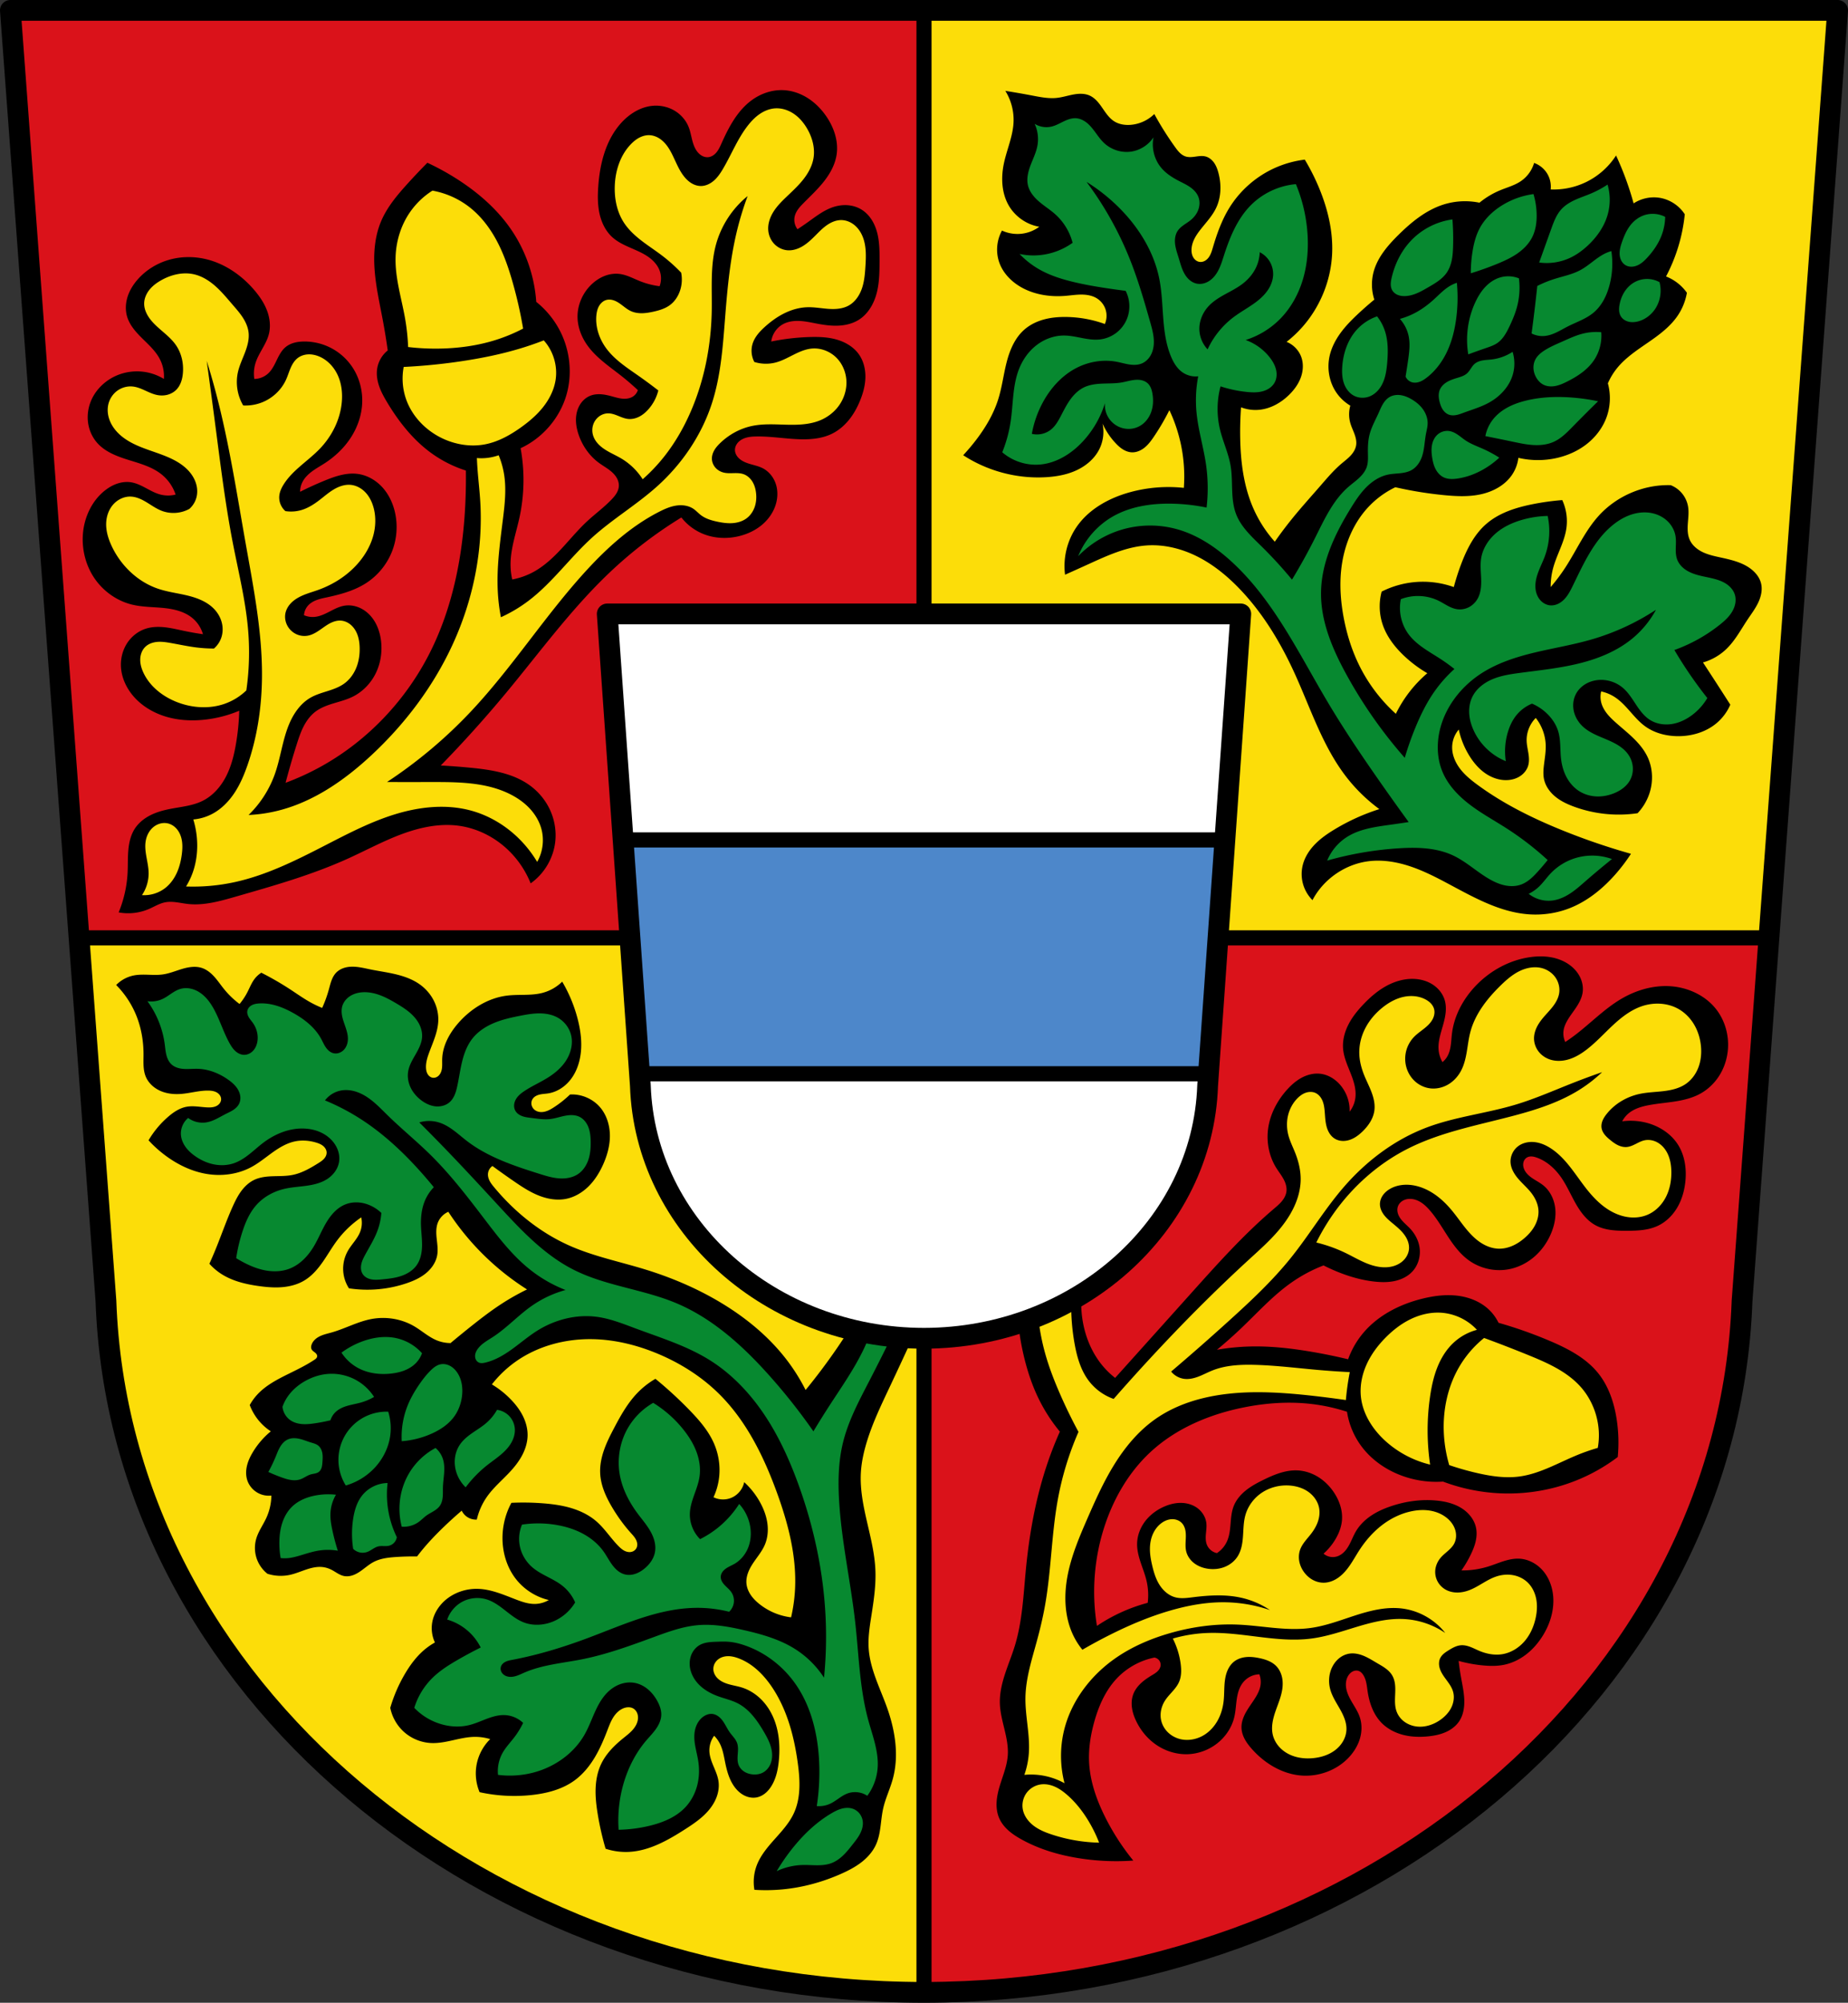 <svg xmlns="http://www.w3.org/2000/svg" width="978.79" height="1060.104"><rect width="100%" height="100%" fill="#333333" stroke="none"/><path d="m5.5 5.5 50.613 683.163c7.217 203.595 199.298 365.806 433.28 365.94 233.834-.218 425.97-162.48 433.282-365.94L973.29 5.5H489.398z" style="fill:#da121a;fill-opacity:1;fill-rule:evenodd;stroke:none;stroke-width:11;stroke-linecap:round;stroke-linejoin:round;stroke-miterlimit:4;stroke-dasharray:none;stroke-opacity:1"/><path style="opacity:1;fill:#fcdd09;fill-opacity:1;fill-rule:evenodd;stroke:#000;stroke-width:8;stroke-linecap:round;stroke-linejoin:round;stroke-miterlimit:4;stroke-dasharray:none;stroke-opacity:1;paint-order:fill markers stroke" d="M489.395 5.5v490.934h447.521L973.291 5.5H489.395zM41.871 496.434l14.242 192.228c7.217 203.595 199.299 365.807 433.282 365.941v-558.17H41.87z"/><path style="fill:#000;stroke:none;stroke-width:1px;stroke-linecap:butt;stroke-linejoin:miter;stroke-opacity:1" d="M413.873 47.691c-5.62.004-11.184 2.024-15.728 5.348-7.57 5.536-12.124 14.214-15.967 22.768-.736 1.638-1.469 3.305-2.594 4.705-.563.7-1.222 1.327-1.982 1.804-.761.478-1.626.8-2.52.881-.932.084-1.88-.097-2.738-.47-.858-.374-1.627-.935-2.287-1.598-1.77-1.778-2.707-4.218-3.35-6.643-.643-2.425-1.044-4.923-1.973-7.254-1.453-3.65-4.198-6.754-7.593-8.73-3.395-1.976-7.415-2.83-11.33-2.506-6.67.552-12.733 4.432-17.149 9.461-8.001 9.113-11.044 21.606-11.828 33.707-.305 4.706-.304 9.478.734 14.078 1.04 4.6 3.185 9.047 6.659 12.237 3.862 3.546 8.997 5.271 13.752 7.482 2.377 1.105 4.705 2.362 6.728 4.03 2.023 1.666 3.74 3.77 4.652 6.228a12.006 12.006 0 0 1 0 8.28 42.318 42.318 0 0 1-10.35-2.661c-3.604-1.433-7.087-3.385-10.939-3.844-2.568-.306-5.198.079-7.62.985-2.423.905-4.64 2.321-6.571 4.04-5.069 4.511-8.14 11.255-7.984 18.038.118 5.184 2.055 10.238 5.027 14.488 4.738 6.776 11.844 11.43 18.332 16.557a132.344 132.344 0 0 1 8.574 7.392 6.291 6.291 0 0 1-2.365 3.252c-1.627 1.147-3.725 1.452-5.71 1.285-1.983-.167-3.9-.766-5.821-1.285-1.841-.497-3.711-.925-5.614-1.05-1.902-.127-3.848.06-5.623.755-1.854.727-3.478 2.001-4.703 3.572-1.225 1.572-2.057 3.431-2.51 5.372-.905 3.88-.291 7.986 1.004 11.753 2.005 5.83 5.688 11.118 10.645 14.784 2.3 1.7 4.862 3.055 6.988 4.97 1.063.958 2.014 2.06 2.686 3.323.671 1.263 1.056 2.697.97 4.125-.081 1.355-.583 2.661-1.285 3.824-.702 1.162-1.602 2.194-2.539 3.178-4.017 4.216-8.763 7.66-13.03 11.625-4.743 4.408-8.865 9.432-13.267 14.181-4.401 4.75-9.16 9.286-14.822 12.43a38.008 38.008 0 0 1-11.531 4.139 35.879 35.879 0 0 1-.887-7.688c-.057-8.547 2.918-16.778 4.73-25.13a93.704 93.704 0 0 0 .592-36.665c11.585-5.333 20.661-15.85 24.244-28.09 3.373-11.52 1.875-24.335-3.843-34.888a47.64 47.64 0 0 0-12.121-14.489c-.939-13.82-5.694-27.36-13.602-38.732-7.21-10.37-16.906-18.844-27.498-25.725a134.393 134.393 0 0 0-16.557-9.166 346.79 346.79 0 0 0-10.644 11.237c-5.442 6.007-10.756 12.337-13.897 19.81-3.414 8.124-4.063 17.18-3.38 25.965.682 8.785 2.64 17.412 4.267 26.072a350.469 350.469 0 0 1 2.66 16.262c-3.012 2.388-5.064 5.954-5.617 9.758-.453 3.118.074 6.321 1.115 9.295 1.042 2.973 2.585 5.744 4.207 8.445 6.085 10.13 13.533 19.625 23.063 26.611a64.646 64.646 0 0 0 18.627 9.461 292.064 292.064 0 0 1-.295 17.446c-1.28 27.33-6.55 54.837-18.924 79.24-12.636 24.921-32.67 46.102-57.064 59.726a137.79 137.79 0 0 1-19.22 8.87 410.792 410.792 0 0 1 5.915-20.4c1.013-3.186 2.07-6.373 3.588-9.35 1.518-2.978 3.523-5.757 6.168-7.8 2.83-2.185 6.263-3.437 9.683-4.482 3.42-1.044 6.917-1.926 10.127-3.502 5.296-2.598 9.618-7.062 12.235-12.35 2.616-5.286 3.547-11.359 2.845-17.216-.599-5.001-2.441-9.971-5.896-13.637-1.727-1.833-3.841-3.315-6.193-4.215-2.353-.9-4.945-1.207-7.426-.777-2.766.48-5.29 1.833-7.785 3.117-2.496 1.285-5.09 2.54-7.885 2.797a11.633 11.633 0 0 1-5.617-.887 8.488 8.488 0 0 1 2.068-5.027c1.23-1.403 2.898-2.363 4.645-3.018 1.746-.655 3.584-1.024 5.408-1.416 7.329-1.572 14.725-3.578 20.994-7.687 5.96-3.907 10.692-9.663 13.367-16.27a35.493 35.493 0 0 0 1.711-20.986c-1.112-4.924-3.332-9.649-6.744-13.369-3.413-3.72-8.06-6.384-13.067-7.031-5.954-.77-11.887 1.271-17.443 3.547-4.41 1.805-8.75 3.779-13.01 5.914.008-1.736.415-3.47 1.182-5.028 1.16-2.353 3.094-4.244 5.205-5.802 2.11-1.558 4.421-2.824 6.623-4.25 5.302-3.435 10.01-7.84 13.522-13.09 3.511-5.251 5.803-11.362 6.289-17.66.523-6.79-1.1-13.756-4.733-19.514a30.604 30.604 0 0 0-11.164-10.48 30.536 30.536 0 0 0-14.853-3.713c-1.734.017-3.475.186-5.147.642-1.672.456-3.278 1.208-4.611 2.315-2.15 1.784-3.464 4.357-4.682 6.873-1.217 2.515-2.444 5.113-4.484 7.023a11.078 11.078 0 0 1-7.393 2.957 18.77 18.77 0 0 1 .592-8.28c1.646-5.414 5.682-9.895 7.096-15.374 1.065-4.128.54-8.563-.967-12.551-1.507-3.988-3.954-7.563-6.72-10.807-6.847-8.024-16.012-14.3-26.315-16.558-6.342-1.39-13.04-1.23-19.26.629-6.22 1.858-11.943 5.429-16.22 10.312-2.327 2.656-4.239 5.715-5.313 9.078-1.075 3.364-1.285 7.043-.307 10.436 1.336 4.636 4.721 8.37 8.156 11.758 3.436 3.387 7.103 6.708 9.29 11.01a19.696 19.696 0 0 1 2.07 10.347 27.415 27.415 0 0 0-11.237-3.844 27.645 27.645 0 0 0-11.53 1.184c-7.35 2.383-13.668 8.097-16.263 15.375-1.27 3.566-1.654 7.457-1.011 11.187.642 3.731 2.32 7.29 4.855 10.1 4.267 4.728 10.54 7.035 16.621 8.928 6.081 1.892 12.42 3.637 17.381 7.63a23.124 23.124 0 0 1 7.393 10.645 16.19 16.19 0 0 1-7.983 0c-2.75-.703-5.258-2.115-7.763-3.451-2.506-1.336-5.101-2.629-7.909-3.055-2.473-.375-5.027-.054-7.392.762-2.365.816-4.547 2.115-6.504 3.674-6.842 5.45-10.811 14.05-11.531 22.767-.682 8.26 1.44 16.76 6.103 23.612 4.663 6.852 11.863 11.979 19.916 13.94 5.375 1.307 10.974 1.23 16.479 1.767 5.505.537 11.188 1.808 15.455 5.328a17.417 17.417 0 0 1 5.617 8.574 157.482 157.482 0 0 1-10.053-1.773c-3.325-.699-6.635-1.507-10.011-1.885-3.377-.379-6.853-.316-10.094.701-3.981 1.25-7.472 3.94-9.809 7.397-2.337 3.456-3.53 7.65-3.498 11.822.052 6.879 3.396 13.487 8.28 18.332 4.6 4.565 10.522 7.698 16.78 9.383 6.26 1.684 12.848 1.958 19.292 1.261a65.665 65.665 0 0 0 18.332-4.73 123.59 123.59 0 0 1-1.774 17.74c-1.023 5.896-2.498 11.778-5.246 17.094-2.747 5.316-6.861 10.064-12.199 12.77-5.458 2.766-11.741 3.23-17.74 4.435-3.535.71-7.04 1.7-10.248 3.346-3.208 1.645-6.12 3.979-8.084 7.002-2.18 3.353-3.097 7.383-3.451 11.367-.355 3.984-.186 7.995-.393 11.99a63.815 63.815 0 0 1-4.73 20.994 27.82 27.82 0 0 0 15.966-1.775c2.85-1.224 5.533-2.94 8.575-3.547 3.99-.797 8.067.407 12.11.855 8.483.942 16.94-1.456 25.143-3.812 20.12-5.78 40.355-11.49 59.432-20.106 9.51-4.295 18.71-9.304 28.483-12.959 9.773-3.655 20.319-5.935 30.652-4.486 9.08 1.273 17.683 5.445 24.54 11.531a50.514 50.514 0 0 1 13.306 18.924c7.148-5.03 12.004-13.197 13.01-21.88.656-5.672-.284-11.51-2.628-16.715-2.343-5.206-6.078-9.77-10.68-13.149-8.984-6.597-20.542-8.383-31.636-9.46a364.95 364.95 0 0 0-15.67-1.184 646.04 646.04 0 0 0 34.594-38.438c17.867-21.527 34.416-44.3 54.699-63.568a229.218 229.218 0 0 1 38.143-29.272 28.18 28.18 0 0 0 11.234 8.574c6.21 2.604 13.294 2.879 19.81 1.182 4.237-1.103 8.286-3.034 11.64-5.848 3.352-2.813 5.99-6.527 7.284-10.709 1.092-3.523 1.207-7.386.063-10.892-1.145-3.507-3.593-6.62-6.863-8.326-2.116-1.104-4.484-1.601-6.772-2.28-2.288-.678-4.601-1.603-6.238-3.34-.988-1.048-1.698-2.404-1.774-3.843-.06-1.14.284-2.283.887-3.252 1.026-1.647 2.758-2.762 4.602-3.365 1.843-.604 3.806-.74 5.746-.774 7.804-.14 15.557 1.274 23.36 1.479 5.758.15 11.689-.403 16.853-2.957 3.492-1.728 6.517-4.326 8.966-7.356 2.45-3.03 4.337-6.486 5.817-10.09 1.623-3.951 2.775-8.146 2.851-12.418.077-4.27-.977-8.634-3.443-12.123-2.797-3.957-7.23-6.544-11.894-7.861-4.664-1.317-9.577-1.462-14.42-1.305a119.897 119.897 0 0 0-20.106 2.366c.46-3.806 2.846-7.328 6.21-9.166 2.695-1.475 5.867-1.871 8.935-1.711 3.068.16 6.08.845 9.1 1.416 3.737.706 7.536 1.242 11.335 1.064 3.8-.178 7.625-1.103 10.84-3.135 4.85-3.065 7.911-8.405 9.385-13.95 1.473-5.547 1.532-11.357 1.555-17.095.02-5.026.011-10.117-1.254-14.982-.633-2.432-1.583-4.796-2.942-6.91-1.358-2.115-3.134-3.98-5.265-5.31-2.167-1.354-4.674-2.137-7.22-2.358-2.545-.221-5.126.114-7.564.88-5.038 1.585-9.304 4.914-13.601 7.983a168.727 168.727 0 0 1-5.617 3.844 8.281 8.281 0 0 1-1.479-6.8c.324-1.405 1.017-2.704 1.865-3.868.849-1.165 1.853-2.204 2.866-3.229 3.679-3.72 7.53-7.3 10.765-11.412 3.235-4.112 5.864-8.847 6.68-14.015 1.142-7.239-1.415-14.696-5.62-20.698-2.6-3.713-5.85-7-9.683-9.423-3.832-2.423-8.258-3.962-12.787-4.178-.375-.018-.75-.026-1.125-.026zm118.606.409a29.127 29.127 0 0 1 4.34 16.744c-.378 7.516-3.649 14.558-5.163 21.93-1.527 7.433-1.145 15.544 2.682 22.097 3.403 5.828 9.47 10.026 16.123 11.16a19.576 19.576 0 0 1-8.244 3.53c-3.873.673-7.946.14-11.514-1.508-2.897 5.18-3.395 11.64-1.326 17.203 2.25 6.05 7.31 10.773 13.098 13.633 6.638 3.28 14.247 4.31 21.629 3.728 2.842-.224 5.67-.678 8.521-.69 2.851-.01 5.783.453 8.22 1.93a10.996 10.996 0 0 1 4.731 6.008 10.99 10.99 0 0 1-.389 7.635 62.894 62.894 0 0 0-20.464-3.72c-3.982-.054-7.991.278-11.832 1.33-3.841 1.05-7.517 2.843-10.49 5.492-4.943 4.4-7.615 10.819-9.256 17.23-1.642 6.411-2.415 13.038-4.387 19.356-2.466 7.898-6.758 15.13-11.783 21.703a106.766 106.766 0 0 1-6.82 8.06c12.909 8.425 28.563 12.568 43.95 11.631 5.533-.337 11.094-1.334 16.118-3.676 5.023-2.341 9.497-6.118 11.998-11.064a20.666 20.666 0 0 0 1.726-13.633 38.212 38.212 0 0 0 6.887 10.322c1.157 1.238 2.408 2.407 3.846 3.305 1.437.898 3.076 1.518 4.77 1.59 2.521.107 4.978-1.012 6.923-2.621 1.945-1.61 3.445-3.684 4.857-5.776a122.895 122.895 0 0 0 8.13-13.927 82.307 82.307 0 0 1 6.132 18.27 82.335 82.335 0 0 1 1.528 22.866 76.92 76.92 0 0 0-28.477 2.29c-11.032 3.023-21.71 8.856-28.238 18.25-5.094 7.33-7.348 16.582-6.194 25.433 4.138-1.848 8.27-3.71 12.395-5.59 9.933-4.526 20.11-9.219 31.004-9.922 9.29-.6 18.637 1.797 26.935 6.018 8.299 4.22 15.601 10.213 22.053 16.926 12.374 12.875 21.718 28.408 29.145 44.648 8.363 18.29 14.568 37.88 26.664 53.947a88.31 88.31 0 0 0 18.26 18.041 110.039 110.039 0 0 0-23.764 10.77c-3.709 2.245-7.311 4.732-10.332 7.842-3.021 3.11-5.45 6.886-6.487 11.095a19.61 19.61 0 0 0 .157 9.918c.9 3.22 2.645 6.2 5.013 8.56 5.91-11.305 17.695-19.327 30.381-20.677 7.253-.771 14.612.517 21.526 2.84s13.438 5.66 19.873 9.094c13.492 7.199 27.283 15.054 42.53 16.224 7.273.558 14.673-.469 21.487-3.07 9.57-3.653 17.774-10.298 24.555-17.977a93.796 93.796 0 0 0 8.33-10.962 351.087 351.087 0 0 1-35.955-12.278c-15.87-6.397-31.356-14.008-45.162-24.115-3.405-2.493-6.738-5.169-9.313-8.512-2.575-3.343-4.358-7.439-4.281-11.658a14.682 14.682 0 0 1 3.508-9.209 44.117 44.117 0 0 0 5.701 14.031c2.212 3.538 4.967 6.792 8.404 9.157 3.438 2.364 7.6 3.797 11.766 3.56 2.363-.135 4.716-.814 6.687-2.123 1.972-1.31 3.54-3.27 4.207-5.541.615-2.09.458-4.328.122-6.48-.337-2.153-.85-4.288-.932-6.465-.17-4.52 1.622-9.082 4.824-12.278a24.52 24.52 0 0 1 5.262 14.032c.16 3.52-.443 7.025-.877 10.523-.326 2.624-.554 5.308 0 7.893.781 3.645 3.093 6.84 5.974 9.207 2.882 2.365 6.314 3.97 9.811 5.263a68.749 68.749 0 0 0 33.762 3.508 28.18 28.18 0 0 0 6.138-10.086c2.22-6.377 2.015-13.628-.877-19.73-1.807-3.814-4.58-7.097-7.613-10.031-3.033-2.935-6.348-5.562-9.486-8.385-1.623-1.46-3.207-2.982-4.537-4.713-1.33-1.732-2.408-3.688-2.918-5.81a12.25 12.25 0 0 1 0-5.702 21.444 21.444 0 0 1 7.09 2.914c3.15 2.02 5.708 4.823 8.185 7.627 2.477 2.805 4.94 5.672 7.965 7.875 5.016 3.654 11.334 5.25 17.54 5.262 7.145.013 14.412-2.08 19.966-6.576a26.658 26.658 0 0 0 7.656-10.086 2028.29 2028.29 0 0 0-14.469-22.362 29.587 29.587 0 0 0 12.278-7.015c4.709-4.49 7.781-10.378 11.4-15.785 1.968-2.941 4.127-5.784 5.627-8.989 1.5-3.205 2.306-6.886 1.389-10.304-.748-2.786-2.592-5.19-4.824-7.016-4.775-3.905-11.074-5.263-17.1-6.578-3.093-.675-6.214-1.383-9.059-2.774-2.844-1.39-5.427-3.546-6.726-6.433-1.212-2.692-1.217-5.762-1.008-8.707.209-2.945.609-5.919.13-8.832a14.915 14.915 0 0 0-3.097-6.918 14.912 14.912 0 0 0-6.111-4.483c-14.253-.438-28.576 5.653-38.147 16.223-7.25 8.008-11.66 18.122-17.539 27.186a96.721 96.721 0 0 1-7.892 10.523 37.81 37.81 0 0 1 1.314-10.084c1.94-7.152 5.973-13.71 7.016-21.047a26.773 26.773 0 0 0-2.192-14.908c-5.299.416-10.573 1.148-15.785 2.191-8.833 1.77-17.775 4.59-24.554 10.524-6.29 5.504-10.192 13.231-13.155 21.047a125.663 125.663 0 0 0-3.947 12.277 48.727 48.727 0 0 0-20.607-2.63 48.696 48.696 0 0 0-17.608 5.032 30.284 30.284 0 0 0 .506 17.33c2.164 6.498 6.499 12.085 11.488 16.776a67.14 67.14 0 0 0 12.19 9.094 66.931 66.931 0 0 0-16.662 21.486 85.422 85.422 0 0 1-19.293-25.432c-3.977-8.016-6.673-16.638-8.33-25.431-1.579-8.372-2.225-16.961-1.317-25.432 1.307-12.191 6.004-24.21 14.383-33.162a48.1 48.1 0 0 1 14.287-10.477 206.09 206.09 0 0 0 25.701 4.176c6.529.64 13.183.963 19.592-.437 6.409-1.4 12.616-4.702 16.363-10.086a20.494 20.494 0 0 0 3.508-9.21 45.444 45.444 0 0 0 20.475.048c5.646-1.298 11.064-3.709 15.635-7.268 4.57-3.559 8.271-8.283 10.369-13.684 2.277-5.865 2.608-12.468.925-18.53a34.931 34.931 0 0 1 5.51-8.817c1.635-1.908 3.473-3.636 5.404-5.242 4.331-3.601 9.129-6.593 13.696-9.89 4.567-3.296 8.967-6.964 12.174-11.595a31.181 31.181 0 0 0 5.074-12.398 24.556 24.556 0 0 0-5.66-5.696 24.535 24.535 0 0 0-5.39-2.933 90.08 90.08 0 0 0 6.577-16.076 90.06 90.06 0 0 0 3.346-16.83c-2.999-4.683-8.092-7.968-13.594-8.77-4.664-.68-9.564.408-13.504 2.996a162.064 162.064 0 0 0-9.297-25.357 39.486 39.486 0 0 1-15.785 14.031 39.442 39.442 0 0 1-18.853 3.945 13.357 13.357 0 0 0-1.317-7.453 13.423 13.423 0 0 0-7.453-6.578 17.755 17.755 0 0 1-7.015 9.647c-3.312 2.246-7.267 3.292-10.963 4.824a43.542 43.542 0 0 0-10.961 6.576 37.91 37.91 0 0 0-18.95.945c-9.296 2.918-17.093 9.305-24.021 16.157-5.69 5.628-11.145 11.982-13.154 19.73a26.005 26.005 0 0 0 .437 14.47 177.93 177.93 0 0 0-8.681 7.616c-3.31 3.1-6.516 6.341-9.19 10.004-2.674 3.662-4.813 7.773-5.807 12.197-1.472 6.558-.262 13.728 3.508 19.293a23.528 23.528 0 0 0 7.455 7.016 16.913 16.913 0 0 0 0 9.207c.565 1.984 1.488 3.846 2.198 5.783.71 1.937 1.208 4.021.87 6.057-.347 2.098-1.558 3.967-3.019 5.513-1.46 1.546-3.178 2.822-4.799 4.2-4.025 3.422-7.454 7.48-10.92 11.468-5.25 6.043-10.629 11.978-15.65 18.213a206.081 206.081 0 0 0-8.676 11.582 66.728 66.728 0 0 1-11.744-18.53c-4.767-11.293-6.329-23.699-6.578-35.954-.113-5.557.034-11.12.44-16.662a21.314 21.314 0 0 0 9.646 1.314c5.97-.574 11.498-3.698 15.785-7.892 2.613-2.558 4.848-5.565 6.14-8.985 1.294-3.42 1.594-7.278.436-10.746-1.25-3.746-4.219-6.881-7.892-8.332a63.226 63.226 0 0 0 8.77-8.33c9.156-10.542 14.668-24.202 15.347-38.148.568-11.688-2.17-23.362-6.578-34.202a114.06 114.06 0 0 0-7.893-15.785 55.1 55.1 0 0 0-15.785 4.385c-9.886 4.42-18.415 11.84-24.115 21.047-4.013 6.481-6.61 13.736-8.77 21.047-.536 1.814-1.067 3.676-2.176 5.209-.554.766-1.252 1.44-2.082 1.894-.83.454-1.796.68-2.734.56a4.302 4.302 0 0 1-1.906-.75 5.174 5.174 0 0 1-1.406-1.497c-.733-1.169-1.023-2.574-1.028-3.953-.007-2.077.602-4.12 1.524-5.98.921-1.861 2.15-3.554 3.437-5.183 2.855-3.608 6.073-7.012 8.06-11.162 2.743-5.723 2.877-12.469 1.24-18.601-.497-1.866-1.163-3.714-2.267-5.299-1.103-1.585-2.684-2.896-4.552-3.383-1.714-.446-3.522-.18-5.276.067-1.753.246-3.578.466-5.267-.067-1.209-.381-2.275-1.132-3.18-2.02-.905-.887-1.66-1.912-2.4-2.94a168.152 168.152 0 0 1-11.02-17.507 20.26 20.26 0 0 1-12.545 5.725c-3.002.232-6.136-.253-8.682-1.861-2.686-1.697-4.48-4.456-6.287-7.07-.903-1.308-1.833-2.603-2.925-3.757-1.093-1.153-2.36-2.166-3.809-2.816-2.692-1.206-5.797-1.074-8.697-.535-2.9.54-5.733 1.46-8.666 1.775-4.353.467-8.722-.42-13.022-1.24-4.74-.904-9.494-1.73-14.261-2.48zm283.728 458.132a39.473 39.473 0 0 0-5.494.372c-11.135 1.502-21.548 7.214-29.272 15.375-6.532 6.902-11.258 15.698-12.418 25.13-.26 2.121-.342 4.263-.656 6.377-.313 2.114-.874 4.229-2.006 6.041a10.643 10.643 0 0 1-2.365 2.662 15.71 15.71 0 0 1-2.068-6.8c-.192-2.893.42-5.777 1.181-8.575.78-2.866 1.719-5.695 2.256-8.617.538-2.921.661-5.98-.185-8.828-1.03-3.464-3.48-6.43-6.541-8.351-3.062-1.922-6.7-2.832-10.313-2.883-5.083-.073-10.103 1.513-14.527 4.015-4.425 2.503-8.29 5.896-11.787 9.584-3.035 3.2-5.838 6.67-7.836 10.602-1.999 3.931-3.166 8.362-2.809 12.758.365 4.495 2.272 8.695 3.938 12.886 1.665 4.192 3.135 8.66 2.566 13.133a15.025 15.025 0 0 1-3.055 7.323c.188-5.143-1.643-10.332-5.017-14.217-2.68-3.085-6.396-5.373-10.453-5.854-3.447-.408-6.97.496-10.022 2.15-3.051 1.655-5.664 4.026-7.959 6.63-4.888 5.545-8.48 12.35-9.617 19.654-1.137 7.31.28 15.038 4.182 21.324 1.23 1.981 2.693 3.817 3.818 5.86 1.125 2.042 1.91 4.372 1.617 6.685-.244 1.928-1.22 3.701-2.463 5.195-1.242 1.495-2.746 2.745-4.226 4.004-15.776 13.425-29.655 28.905-43.489 44.324a55356.9 55356.9 0 0 1-40.56 45.159 43.767 43.767 0 0 1-7.525-7.526c-4.216-5.394-7.128-11.755-8.782-18.398a55.894 55.894 0 0 1-.418-25.09l-35.125 14.637a134.815 134.815 0 0 0 4.182 27.597c1.676 6.453 3.836 12.791 6.69 18.817a87.952 87.952 0 0 0 11.708 18.398 192.93 192.93 0 0 0-6.271 15.889c-6.317 18.341-9.837 37.56-11.71 56.867-1.32 13.623-1.857 27.47-5.853 40.56-1.543 5.058-3.588 9.95-5.226 14.977-1.638 5.028-2.875 10.263-2.719 15.549.138 4.666 1.351 9.221 2.443 13.76 1.092 4.538 2.076 9.182 1.739 13.838-.396 5.476-2.588 10.634-4.182 15.888-.847 2.793-1.532 5.652-1.713 8.565-.18 2.912.158 5.892 1.295 8.58 1.077 2.544 2.84 4.758 4.895 6.603 2.055 1.846 4.402 3.34 6.814 4.686 9.4 5.248 19.892 8.343 30.524 10.037a126.455 126.455 0 0 0 28.851 1.254 124.89 124.89 0 0 1-14.834-22.899c-4.596-9.153-8.092-19.04-8.574-29.271-.333-7.075.783-14.163 2.66-20.992 2.35-8.546 6.012-16.939 12.123-23.358 5.283-5.549 12.3-9.425 19.81-10.941a3.925 3.925 0 0 1 2.548 1.543c.602.822.862 1.886.705 2.893-.184 1.176-.906 2.213-1.787 3.013-.882.8-1.925 1.398-2.944 2.014-2.038 1.231-4.027 2.569-5.752 4.21-1.724 1.643-3.185 3.607-4.006 5.843-.824 2.245-.98 4.704-.656 7.074.325 2.37 1.118 4.657 2.135 6.822 2.457 5.23 6.292 9.833 11.11 13.024 4.816 3.19 10.614 4.931 16.388 4.716 5.542-.206 10.993-2.218 15.375-5.617 4.469-3.466 7.83-8.403 9.166-13.898.724-2.978.858-6.061 1.268-9.098.41-3.037 1.133-6.119 2.87-8.643a11.767 11.767 0 0 1 3.844-3.546 11.366 11.366 0 0 1 5.323-1.479 11.51 11.51 0 0 1 .591 5.914c-.346 2.107-1.275 4.075-2.365 5.912-1.579 2.662-3.508 5.105-5.062 7.781-1.554 2.677-2.742 5.685-2.625 8.778.078 2.067.739 4.084 1.71 5.91.972 1.826 2.25 3.473 3.612 5.03 6.607 7.545 15.742 13.207 25.723 14.19 9.557.942 19.532-2.675 26.02-9.755 2.565-2.8 4.6-6.127 5.67-9.772 1.068-3.645 1.14-7.616-.054-11.222-1.017-3.077-2.893-5.78-4.504-8.592-1.61-2.812-3.002-5.91-2.886-9.149.064-1.807.627-3.626 1.773-5.025.6-.733 1.363-1.349 2.246-1.693.883-.345 1.89-.404 2.781-.08 1.003.364 1.784 1.175 2.366 2.068.842 1.293 1.335 2.787 1.656 4.297.321 1.51.48 3.048.709 4.574.913 6.078 3.079 12.177 7.39 16.557 3.126 3.174 7.241 5.282 11.561 6.37 4.32 1.09 8.847 1.196 13.277.727 3.104-.328 6.204-.943 9.061-2.199 2.857-1.256 5.47-3.188 7.201-5.785 2.28-3.421 2.866-7.72 2.66-11.826-.199-3.985-1.08-7.9-1.773-11.828a127.069 127.069 0 0 1-1.182-8.278 74.708 74.708 0 0 0 12.713 2.366c3.743.365 7.55.442 11.236-.297 4.261-.855 8.273-2.798 11.723-5.44 3.45-2.642 6.347-5.97 8.678-9.638 4.172-6.565 6.56-14.455 5.619-22.176-.568-4.662-2.377-9.228-5.486-12.748-3.11-3.52-7.566-5.921-12.256-6.176-2.86-.155-5.708.467-8.44 1.328-2.73.861-5.382 1.964-8.117 2.813a46.197 46.197 0 0 1-14.193 2.068 60.202 60.202 0 0 0 5.027-8.574c1.062-2.212 1.992-4.501 2.528-6.895.535-2.394.663-4.902.132-7.297-.969-4.369-4.11-8.056-7.941-10.37-3.83-2.315-8.3-3.377-12.754-3.823-8.162-.818-16.471.342-24.246 2.957-3.695 1.243-7.3 2.823-10.537 4.994-3.238 2.171-6.107 4.954-8.09 8.31-1.456 2.465-2.414 5.197-3.842 7.678-.714 1.241-1.548 2.42-2.578 3.414-1.03.994-2.263 1.8-3.633 2.215a7.6 7.6 0 0 1-3.738.166 7.593 7.593 0 0 1-3.36-1.644 32.192 32.192 0 0 0 6.506-7.985c1.726-2.995 2.972-6.31 3.252-9.755.415-5.1-1.326-10.215-4.138-14.489-2.145-3.259-4.93-6.117-8.223-8.209-3.293-2.091-7.1-3.403-10.996-3.619-6.4-.355-12.582 2.196-18.332 5.028-3.208 1.58-6.387 3.276-9.178 5.511-2.79 2.236-5.197 5.053-6.494 8.385-1.152 2.958-1.387 6.18-1.652 9.344-.266 3.163-.589 6.39-1.895 9.283a14.654 14.654 0 0 1-5.322 6.209c-2.361-.471-4.433-2.196-5.322-4.434-.716-1.8-.683-3.806-.516-5.736.167-1.93.458-3.874.22-5.797-.414-3.36-2.49-6.42-5.322-8.277-2.493-1.635-5.52-2.371-8.501-2.332-2.982.039-5.924.825-8.649 2.035-3.88 1.723-7.394 4.34-9.959 7.723-2.565 3.383-4.149 7.547-4.232 11.793-.067 3.421.818 6.789 1.896 10.037 1.079 3.247 2.36 6.439 3.13 9.773a33.12 33.12 0 0 1 .59 11.531 89.12 89.12 0 0 0-26.884 12.215c-2.973-17.967-1.443-36.662 4.414-53.906 4.833-14.23 12.684-27.576 23.654-37.846 13.662-12.788 31.612-20.316 49.97-23.949 11.663-2.308 23.669-3.138 35.48-1.773a96.76 96.76 0 0 1 18.923 4.138 41.15 41.15 0 0 0 7.688 18.332c4.948 6.614 11.876 11.638 19.514 14.783a52.884 52.884 0 0 0 23.654 3.844 98.48 98.48 0 0 0 30.453 6.21c13.37.566 26.86-1.638 39.326-6.505a95.57 95.57 0 0 0 22.766-12.715 81.01 81.01 0 0 0-.592-20.105c-1.352-8.708-4.236-17.376-9.756-24.246-6.522-8.118-16.139-13.078-25.724-17.149a230.827 230.827 0 0 0-27.073-9.554 24.122 24.122 0 0 0-5.45-7.3c-4.485-4.083-10.43-6.348-16.454-7.054-6.023-.705-12.141.068-18.037 1.489-12.073 2.909-23.747 8.777-31.74 18.28a45.412 45.412 0 0 0-7.985 13.897 293.24 293.24 0 0 0-20.4-4.14c-9.872-1.64-19.857-2.776-29.863-2.66-6.44.074-12.874.667-19.22 1.773a242.18 242.18 0 0 0 13.306-11.826c8.478-8.114 16.427-16.894 26.02-23.655a79.315 79.315 0 0 1 17.148-9.166 94.573 94.573 0 0 0 8.576 3.844c5.986 2.334 12.236 4.06 18.627 4.73 3.527.371 7.123.415 10.586-.349s6.801-2.383 9.224-4.973c3.13-3.343 4.505-8.18 3.844-12.712-.55-3.766-2.425-7.278-5.027-10.053-1.594-1.7-3.463-3.15-4.871-5.006-.705-.928-1.29-1.96-1.612-3.08-.321-1.12-.368-2.333-.021-3.445.366-1.177 1.165-2.202 2.174-2.91 1.008-.71 2.216-1.111 3.443-1.231 2.19-.214 4.402.456 6.293 1.58s3.492 2.68 4.943 4.334c3.678 4.19 6.49 9.05 9.53 13.723 3.04 4.673 6.399 9.262 10.87 12.591 6.016 4.478 13.91 6.36 21.29 5.028 4.985-.9 9.686-3.212 13.55-6.487 3.865-3.274 6.899-7.497 8.92-12.142 1.858-4.27 2.877-8.976 2.375-13.606-.501-4.629-2.618-9.164-6.218-12.117-1.786-1.465-3.874-2.508-5.791-3.797-1.917-1.288-3.73-2.917-4.557-5.074-.395-1.029-.547-2.166-.318-3.244.229-1.078.859-2.086 1.795-2.668.78-.485 1.727-.655 2.644-.607.917.047 1.812.3 2.678.607 5.367 1.907 9.779 5.953 13.01 10.645 2.963 4.304 5.025 9.154 7.609 13.697 2.584 4.542 5.848 8.917 10.428 11.433 4.968 2.73 10.887 2.97 16.556 2.957 5.638-.011 11.463-.249 16.559-2.66 4.287-2.028 7.8-5.52 10.207-9.605 2.407-4.086 3.747-8.745 4.281-13.457.773-6.813-.187-14.01-3.844-19.81-3.842-6.097-10.428-10.189-17.445-11.829a33.827 33.827 0 0 0-12.123-.59 13.555 13.555 0 0 1 2.957-3.843c3.055-2.76 7.189-3.978 11.236-4.731 4.54-.844 9.153-1.206 13.713-1.922 4.561-.715 9.127-1.807 13.194-3.992 4.105-2.206 7.605-5.502 10.138-9.414 2.534-3.912 4.104-8.428 4.645-13.057.925-7.92-1.268-16.214-6.21-22.472-5.946-7.532-15.543-11.744-25.132-12.121-8.792-.346-17.555 2.322-25.13 6.798-8.956 5.292-16.244 12.947-24.542 19.22a94.62 94.62 0 0 1-5.027 3.548 10.72 10.72 0 0 1-.887-6.21c.3-1.89 1.105-3.668 2.07-5.321 1.402-2.401 3.146-4.582 4.676-6.903 1.53-2.32 2.867-4.84 3.307-7.586.44-2.744-.055-5.606-1.244-8.119-1.19-2.512-3.052-4.68-5.26-6.369-2.916-2.23-6.418-3.633-10.027-4.303a30.963 30.963 0 0 0-5.473-.502zm-629.516 5.454c-1.582.002-3.174.205-4.671.716-1.498.511-2.902 1.336-3.997 2.479-1.127 1.176-1.897 2.654-2.464 4.182-.568 1.527-.946 3.118-1.38 4.689a65.456 65.456 0 0 1-3.546 9.758 55.684 55.684 0 0 1-6.21-2.957c-3.683-2.042-7.12-4.494-10.644-6.801a157.645 157.645 0 0 0-15.375-8.871 13.787 13.787 0 0 0-3.549 3.254c-1.636 2.14-2.604 4.702-3.843 7.095a33.965 33.965 0 0 1-4.139 6.21 46.348 46.348 0 0 1-8.28-7.985c-1.717-2.129-3.247-4.41-5.081-6.44-1.835-2.029-4.032-3.828-6.635-4.67-3.347-1.082-7.006-.48-10.379.52-3.373 1-6.652 2.391-10.133 2.903-5.182.761-10.54-.47-15.67.591a17.955 17.955 0 0 0-9.166 5.028 49.063 49.063 0 0 1 10.94 16.853c2.432 6.293 3.541 13.064 3.549 19.81.004 3.992-.346 8.14 1.181 11.827 1.416 3.418 4.368 6.073 7.756 7.56 3.388 1.488 7.181 1.882 10.871 1.606 4.858-.363 9.618-1.843 14.488-1.773 1.547.022 3.14.215 4.485.98.672.382 1.271.907 1.693 1.555.422.648.661 1.423.623 2.195-.038.775-.354 1.523-.838 2.129-.484.606-1.13 1.073-1.836 1.394-1.41.644-3.012.712-4.562.647-3.708-.155-7.447-1.003-11.096-.326-3.686.683-6.92 2.868-9.756 5.322a50.008 50.008 0 0 0-10.35 12.418 63.538 63.538 0 0 0 10.053 8.87c6.098 4.327 13.037 7.587 20.403 8.87 8.099 1.411 16.703.333 23.949-3.549 3.96-2.12 7.443-5.012 11.09-7.634 3.647-2.623 7.58-5.028 11.973-5.965 3.706-.79 7.603-.489 11.236.59 1.327.394 2.649.904 3.723 1.777a5.513 5.513 0 0 1 1.343 1.566c.338.604.543 1.287.551 1.979a4.262 4.262 0 0 1-.404 1.816 5.902 5.902 0 0 1-1.053 1.541c-.85.917-1.919 1.6-2.978 2.262-4.25 2.658-8.687 5.226-13.602 6.209-3.384.677-6.867.575-10.316.69-3.45.113-6.977.468-10.084 1.97-2.74 1.324-5.012 3.484-6.815 5.934-1.803 2.45-3.167 5.191-4.422 7.963-3.283 7.253-5.88 14.796-8.869 22.175a224.555 224.555 0 0 1-3.549 8.28 30.699 30.699 0 0 0 6.21 5.322c5.96 3.861 13.07 5.534 20.105 6.504 4.063.56 8.182.908 12.27.562 4.087-.346 8.162-1.41 11.68-3.52 3.97-2.377 7.066-5.97 9.722-9.759 2.656-3.788 4.943-7.829 7.722-11.527a53.683 53.683 0 0 1 12.715-12.123c.572 2.545.363 5.26-.592 7.687-1.464 3.724-4.527 6.574-6.504 10.053a19.184 19.184 0 0 0-2.48 9.988 19.18 19.18 0 0 0 3.07 9.822 64.94 64.94 0 0 0 30.455-2.662c3.645-1.231 7.225-2.815 10.213-5.238 2.988-2.422 5.357-5.76 6.049-9.545.518-2.833.086-5.74-.223-8.603-.308-2.864-.479-5.844.52-8.545a10.465 10.465 0 0 1 5.617-5.914 138.357 138.357 0 0 0 17.445 21.584 138.384 138.384 0 0 0 24.245 19.515 125.238 125.238 0 0 0-13.602 7.688c-5.438 3.538-10.591 7.494-15.67 11.531a572.442 572.442 0 0 0-11.236 9.166 19.493 19.493 0 0 1-7.39-1.478c-4.304-1.782-7.814-5.034-11.829-7.393-6.78-3.984-15.04-5.314-22.766-3.844-7.265 1.382-13.878 5.08-20.994 7.096-2.09.592-4.236 1.044-6.193 1.984-.979.47-1.907 1.064-2.688 1.819-.78.754-1.412 1.675-1.761 2.703-.13.383-.223.781-.235 1.185-.012.405.059.816.235 1.18.182.378.471.694.789.969.317.274.666.511.994.773.328.262.641.553.867.906.226.354.359.78.305 1.196-.052.394-.267.753-.541 1.04-.274.289-.606.514-.938.733-4.304 2.853-8.97 5.106-13.6 7.393-5.965 2.947-12.027 6.066-16.558 10.94a28.509 28.509 0 0 0-4.06 5.6 28.743 28.743 0 0 0 4.357 7.704 28.738 28.738 0 0 0 6.799 6.209 43.07 43.07 0 0 0-9.461 10.941c-1.37 2.264-2.537 4.675-3.15 7.248-.615 2.573-.653 5.324.193 7.83 1.154 3.42 3.982 6.214 7.392 7.393 1.701.588 3.534.792 5.323.592a29.308 29.308 0 0 1-2.663 11.826c-1.694 3.692-4.165 7.046-5.322 10.94a17.527 17.527 0 0 0 .096 10.222 17.528 17.528 0 0 0 5.818 8.406 23.104 23.104 0 0 0 11.828.59c2.946-.63 5.732-1.83 8.586-2.793 2.854-.963 5.866-1.697 8.858-1.345 1.65.193 3.254.717 4.73 1.478 1.083.558 2.095 1.241 3.149 1.852 1.053.61 2.165 1.153 3.357 1.4 1.455.301 2.98.144 4.399-.299 1.418-.443 2.737-1.164 3.974-1.986 2.475-1.645 4.67-3.72 7.297-5.108 3.6-1.901 7.766-2.387 11.828-2.66 3.74-.251 7.487-.349 11.234-.295a111.495 111.495 0 0 1 3.55-4.435c3.325-3.947 6.923-7.66 10.644-11.237 3.069-2.95 6.224-5.809 9.46-8.574a8.374 8.374 0 0 0 2.366 2.957 8.421 8.421 0 0 0 5.617 1.774 34.72 34.72 0 0 1 5.62-12.418c3.38-4.706 7.874-8.477 11.826-12.715 2.523-2.706 4.847-5.63 6.576-8.902 1.729-3.272 2.852-6.912 2.886-10.612.033-3.504-.912-6.979-2.464-10.12-1.552-3.143-3.7-5.965-6.112-8.507a48.641 48.641 0 0 0-10.347-8.279 59.895 59.895 0 0 1 12.712-12.123c11.69-8.242 26.208-12.07 40.508-11.826 11.882.202 23.629 3.107 34.594 7.687 12.03 5.026 23.258 12.12 32.525 21.29 14.344 14.192 23.514 32.794 30.454 51.741 6.112 16.69 10.74 34.294 9.757 52.04a84.636 84.636 0 0 1-2.07 14.488 33.43 33.43 0 0 1-16.853-7.098c-1.721-1.384-3.313-2.952-4.541-4.787-1.23-1.835-2.087-3.95-2.26-6.152-.272-3.447 1.128-6.824 2.957-9.758 2.231-3.58 5.15-6.76 6.8-10.643 1.461-3.437 1.842-7.284 1.383-10.99-.458-3.706-1.732-7.281-3.453-10.596a41.43 41.43 0 0 0-8.869-11.53c-.739 3.642-3.37 6.846-6.8 8.278-3.003 1.254-6.544 1.144-9.462-.294a34.188 34.188 0 0 0 2.957-10.35c.736-6.104-.218-12.393-2.662-18.035-2.931-6.767-7.873-12.449-13.01-17.74a212.926 212.926 0 0 0-18.035-16.56 43.68 43.68 0 0 0-9.757 7.688c-5.067 5.325-8.699 11.829-12.123 18.332-1.971 3.743-3.898 7.525-5.303 11.514-1.406 3.99-2.282 8.21-2.088 12.436.3 6.545 3.136 12.712 6.504 18.332 2.832 4.724 6.079 9.205 9.758 13.304 1.012 1.128 2.07 2.25 2.742 3.608.336.68.57 1.414.627 2.17.057.755-.067 1.532-.412 2.207a3.808 3.808 0 0 1-1.23 1.388 4.212 4.212 0 0 1-1.727.682c-1.246.197-2.534-.149-3.637-.76-1.103-.61-2.045-1.474-2.932-2.37-4.136-4.185-7.308-9.292-11.763-13.134-3.77-3.25-8.345-5.478-13.108-6.923-4.763-1.446-9.724-2.133-14.685-2.538a133.985 133.985 0 0 0-17.15-.294c-3.851 7.074-5.424 15.364-4.434 23.357.736 5.952 2.896 11.767 6.504 16.559 4.33 5.75 10.727 9.908 17.74 11.53a14.926 14.926 0 0 1-7.39 2.07c-3.465.04-6.821-1.126-10.056-2.366-6.532-2.504-13.112-5.417-20.105-5.617-5.552-.16-11.164 1.482-15.67 4.73-4.393 3.167-7.73 7.955-8.574 13.305a17.9 17.9 0 0 0 1.478 10.35 35.438 35.438 0 0 0-5.914 4.138c-3.94 3.407-7.088 7.65-9.757 12.123a78.85 78.85 0 0 0-7.983 18.332 23.34 23.34 0 0 0 7.582 13.033 23.34 23.34 0 0 0 14.002 5.594c7.677.37 15.084-3.07 22.768-3.252a27.094 27.094 0 0 1 8.574 1.182 25.656 25.656 0 0 0-7.098 13.01 25.664 25.664 0 0 0 1.479 15.08 85.867 85.867 0 0 0 27.795 1.478c7.959-.879 15.996-2.975 22.47-7.687 4.35-3.166 7.837-7.406 10.62-12.01 2.782-4.604 4.89-9.582 6.826-14.602.93-2.415 1.836-4.868 3.256-7.033 1.42-2.165 3.427-4.05 5.908-4.793a6.79 6.79 0 0 1 2.254-.299c.76.036 1.515.226 2.181.594.937.518 1.666 1.378 2.096 2.358.43.98.569 2.074.477 3.14-.19 2.195-1.337 4.214-2.795 5.865-1.459 1.652-3.23 2.992-4.942 4.38-4.684 3.795-9.097 8.154-11.707 13.59-1.951 4.063-2.818 8.588-2.976 13.093-.16 4.505.369 9.01 1.093 13.459a152.23 152.23 0 0 0 4.182 18.396 34.102 34.102 0 0 0 12.336 1.674c10.777-.532 20.6-6.099 29.687-11.918 4.625-2.961 9.254-6.087 12.76-10.314 1.753-2.114 3.207-4.494 4.123-7.082.916-2.589 1.283-5.392.889-8.11-.394-2.716-1.522-5.262-2.582-7.794-1.06-2.533-2.077-5.146-2.227-7.887a12.996 12.996 0 0 1 2.51-8.362 16.207 16.207 0 0 1 2.926 3.971c1.652 3.159 2.215 6.754 2.928 10.246.934 4.578 2.224 9.216 5.017 12.961 1.358 1.82 3.07 3.405 5.098 4.426 2.028 1.021 4.382 1.455 6.61 1.012 1.677-.334 3.24-1.153 4.558-2.242 1.318-1.09 2.4-2.445 3.289-3.907 2.454-4.035 3.42-8.803 3.861-13.506.716-7.636.11-15.537-2.928-22.58-1.567-3.633-3.777-7.004-6.6-9.777-2.821-2.773-6.263-4.938-10.036-6.129-3.07-.969-6.34-1.297-9.301-2.558-1.48-.631-2.88-1.504-3.957-2.7-1.078-1.195-1.817-2.733-1.885-4.342a6.249 6.249 0 0 1 .861-3.386 6.98 6.98 0 0 1 2.485-2.467c1.49-.879 3.263-1.21 4.992-1.139 1.73.072 3.423.53 5.043 1.139 7.334 2.757 13.169 8.566 17.563 15.053 8.081 11.93 11.87 26.28 13.798 40.56 1.196 8.852 1.656 18.233-2.09 26.342-2.38 5.152-6.291 9.412-10.07 13.647-3.779 4.234-7.558 8.65-9.584 13.95a24.694 24.694 0 0 0-1.254 12.964 93.813 93.813 0 0 0 14.993-.227c10.708-1.022 21.221-3.899 31.046-8.28 3.725-1.66 7.376-3.55 10.604-6.042 3.228-2.493 6.032-5.623 7.728-9.332 2.727-5.962 2.398-12.825 3.844-19.219 1.19-5.262 3.578-10.178 5.026-15.375 3.449-12.385 1.352-25.733-2.957-37.846-3.683-10.35-9.004-20.381-9.756-31.342-.408-5.933.556-11.864 1.478-17.74 1.245-7.93 2.422-15.93 2.069-23.949-.383-8.686-2.55-17.178-4.495-25.652-1.944-8.474-3.685-17.115-3.193-25.795.261-4.603 1.15-9.155 2.365-13.602 2.978-10.89 7.894-21.133 12.715-31.342a2531.14 2531.14 0 0 0 16.559-35.775l-30.16-7.687a323.137 323.137 0 0 1-30.75 44.646 101.384 101.384 0 0 0-10.94-17.148c-8.434-10.681-18.98-19.59-30.455-26.907-13.542-8.635-28.403-15.107-43.76-19.81-13.245-4.057-26.94-6.839-39.619-12.418-15.64-6.882-29.299-17.9-40.213-31.047-.852-1.027-1.694-2.076-2.318-3.256-.625-1.18-1.026-2.508-.934-3.84a5.562 5.562 0 0 1 2.365-4.138 459.988 459.988 0 0 0 11.237 7.982c4.103 2.824 8.286 5.6 12.892 7.494 4.607 1.894 9.708 2.872 14.606 1.967 4.567-.844 8.748-3.3 12.068-6.547 3.32-3.247 5.82-7.26 7.74-11.488 2.205-4.857 3.69-10.116 3.672-15.45-.018-5.333-1.624-10.755-5.04-14.851-3.88-4.65-10.03-7.311-16.075-6.955a56.27 56.27 0 0 1-8.574 6.8c-1.57 1.014-3.23 1.964-5.063 2.335-.916.185-1.867.221-2.785.043-.917-.179-1.8-.577-2.502-1.194a4.566 4.566 0 0 1-1.486-2.65c-.17-1.019.04-2.1.6-2.969.41-.638.996-1.151 1.652-1.533.656-.382 1.38-.636 2.119-.809 1.478-.345 3.01-.376 4.508-.615 4.446-.709 8.489-3.278 11.369-6.738 2.88-3.46 4.648-7.76 5.484-12.184 1.258-6.65.477-13.545-1.183-20.105a76.568 76.568 0 0 0-8.28-20.108 23.332 23.332 0 0 1-10.347 5.914c-6.128 1.627-12.633.689-18.924 1.479-9.983 1.254-19.093 6.92-25.723 14.488-4.717 5.385-8.395 12.062-8.574 19.219-.052 2.096.188 4.25-.445 6.248-.317 1-.861 1.944-1.664 2.617-.804.674-1.882 1.052-2.918.893a3.51 3.51 0 0 1-1.576-.686c-.461-.35-.841-.802-1.131-1.303-.58-1.001-.8-2.177-.842-3.334-.105-2.839.784-5.616 1.775-8.279 2.013-5.406 4.53-10.793 4.73-16.558.131-3.74-.748-7.5-2.462-10.827-1.714-3.325-4.254-6.213-7.295-8.392-3.758-2.693-8.2-4.281-12.695-5.363-4.495-1.083-9.09-1.69-13.62-2.62-3.1-.636-6.204-1.426-9.369-1.421z"/><path style="fill:#078930;stroke:none;stroke-width:1px;stroke-linecap:butt;stroke-linejoin:miter;stroke-opacity:1;fill-opacity:1" d="M569.012 62.578c-2.005.091-3.95.87-5.772 1.75-2.082 1.006-4.122 2.17-6.375 2.69a11.92 11.92 0 0 1-8.87-1.479 19.328 19.328 0 0 1 1.478 11.531c-.655 3.588-2.31 6.902-3.606 10.31-1.296 3.41-2.247 7.132-1.42 10.684.815 3.5 3.265 6.402 5.998 8.735 2.733 2.333 5.815 4.242 8.49 6.64a30.672 30.672 0 0 1 9.167 15.079 35.675 35.675 0 0 1-17.15 6.505 35.54 35.54 0 0 1-10.94-.591 45.71 45.71 0 0 0 10.644 8.279c5.507 3.1 11.598 5.022 17.74 6.504 5.658 1.365 11.396 2.372 17.149 3.252a393.16 393.16 0 0 0 10.644 1.478c2.395 4.612 2.618 10.295.592 15.08a17.762 17.762 0 0 1-5.658 7.24 17.645 17.645 0 0 1-8.535 3.405c-3.211.368-6.451-.16-9.625-.772-3.174-.612-6.362-1.314-9.594-1.298-5.233.025-10.385 1.986-14.508 5.209-4.122 3.222-7.23 7.66-9.144 12.53-3.444 8.76-3.043 18.486-4.436 27.794a71.878 71.878 0 0 1-4.435 16.263c5.393 4.672 12.697 7.07 19.81 6.504 8.771-.696 16.759-5.694 22.766-12.123a52.794 52.794 0 0 0 11.828-20.4 12.694 12.694 0 0 0 1.615 7.312 12.699 12.699 0 0 0 5.48 5.106 12.507 12.507 0 0 0 5.99 1.223 12.208 12.208 0 0 0 5.837-1.815c2.697-1.679 4.656-4.419 5.658-7.433 1.002-3.015 1.09-6.289.553-9.42-.167-.973-.396-1.94-.768-2.854-.372-.914-.893-1.778-1.597-2.469-.865-.848-1.985-1.413-3.159-1.714-1.173-.302-2.4-.348-3.607-.25-2.415.195-4.746.956-7.133 1.373-3.352.584-6.78.48-10.18.617-3.4.136-6.873.539-9.925 2.045-2.846 1.404-5.174 3.702-7.045 6.265-1.871 2.564-3.321 5.405-4.782 8.223-1.49 2.875-3.068 5.827-5.603 7.842-2.785 2.213-6.612 3.054-10.068 2.21a55.725 55.725 0 0 1 5.619-16.261c4.115-7.753 10.23-14.613 18.035-18.629 6.501-3.345 14.105-4.61 21.289-3.252 2.221.42 4.394 1.081 6.629 1.42 2.235.339 4.59.337 6.676-.533 1.888-.787 3.454-2.258 4.51-4.01 1.055-1.752 1.617-3.775 1.798-5.812.363-4.076-.756-8.121-1.873-12.057-3.227-11.37-6.534-22.74-10.94-33.707a179.375 179.375 0 0 0-22.767-40.508 95.83 95.83 0 0 1 18.627 15.08c9.563 9.967 17.016 22.249 19.81 35.776 1.417 6.856 1.626 13.895 2.153 20.876.527 6.982 1.403 14.04 4.057 20.518 1.356 3.312 3.262 6.544 6.209 8.576a12.277 12.277 0 0 0 8.279 2.069 67.856 67.856 0 0 0-.887 19.218c.897 9.28 3.697 18.272 5.028 27.498a87.776 87.776 0 0 1 .294 22.768 99.291 99.291 0 0 0-19.218-2.07c-10.525-.103-21.32 1.572-30.455 6.8-8.214 4.702-14.78 12.22-18.332 20.993a53.233 53.233 0 0 1 24.347-14.393 53.235 53.235 0 0 1 28.284.201c10.81 3.081 20.397 9.548 28.68 17.149 22.349 20.51 35.612 48.752 51.152 74.804 8.018 13.444 16.755 26.448 25.703 39.291a1390.476 1390.476 0 0 0 16.873 23.688c-3.25.498-6.503.975-9.76 1.43-7.981 1.113-16.279 2.199-23.059 6.554a27.116 27.116 0 0 0-10.35 12.418 181.033 181.033 0 0 1 37.846-6.506c9.832-.628 20.074-.373 28.977 3.844 7.223 3.422 13.067 9.223 20.105 13.01 2.397 1.29 4.943 2.344 7.618 2.846 2.674.5 5.49.43 8.054-.479 3.682-1.305 6.555-4.193 9.166-7.098a139.199 139.199 0 0 0 5.026-5.912 160.043 160.043 0 0 0-21.88-16.853c-6.403-4.104-13.112-7.759-19.177-12.348-6.065-4.589-11.55-10.252-14.543-17.244-3.597-8.404-3.263-18.175-.219-26.795 3.71-10.501 11.288-19.457 20.633-25.516 8.612-5.583 18.56-8.758 28.543-11.138 9.984-2.38 20.147-4.031 30.002-6.897a126.432 126.432 0 0 0 34.002-15.672 51.405 51.405 0 0 1-12.715 15.375c-8.136 6.633-18.146 10.621-28.345 13.104-10.2 2.482-20.68 3.548-31.084 4.933-4.859.648-9.767 1.382-14.293 3.262-4.527 1.88-8.698 5.043-10.84 9.451-1.313 2.702-1.808 5.765-1.633 8.764.175 2.999 1.005 5.937 2.225 8.682 3.306 7.444 9.592 13.513 17.148 16.556a35.347 35.347 0 0 1 1.184-15.67c.918-2.963 2.241-5.825 4.138-8.279a20.753 20.753 0 0 1 8.574-6.504 26.426 26.426 0 0 1 8.28 5.617c2.555 2.565 4.587 5.695 5.617 9.166 1.384 4.665.91 9.657 1.478 14.489.397 3.38 1.32 6.718 2.932 9.715 1.612 2.996 3.933 5.642 6.826 7.433 2.746 1.7 5.962 2.6 9.19 2.707 3.227.107 6.462-.565 9.437-1.82 3.219-1.358 6.228-3.484 7.985-6.504 1.202-2.067 1.768-4.491 1.65-6.879-.118-2.388-.917-4.733-2.242-6.723-1.335-2.003-3.179-3.63-5.197-4.943-2.02-1.312-4.216-2.323-6.432-3.266-4.431-1.884-9.095-3.585-12.617-6.869-2.257-2.103-3.96-4.829-4.7-7.824-.74-2.995-.488-6.252.856-9.03 1.03-2.126 2.676-3.937 4.644-5.245 1.969-1.308 4.251-2.12 6.592-2.442 4.935-.679 10.124.886 13.897 4.139 2.798 2.413 4.77 5.616 6.81 8.697 2.04 3.081 4.27 6.167 7.383 8.156 3.33 2.129 7.473 2.815 11.387 2.262 3.914-.553 7.602-2.286 10.787-4.627a30.84 30.84 0 0 0 8.28-9.166 225.478 225.478 0 0 1-17.444-25.428 84.204 84.204 0 0 0 23.95-13.304c2.526-2.006 4.979-4.207 6.624-6.983.823-1.387 1.431-2.91 1.697-4.502.266-1.59.181-3.252-.34-4.779-.797-2.338-2.578-4.251-4.664-5.576-2.085-1.325-4.469-2.108-6.867-2.701-3.626-.898-7.37-1.4-10.847-2.766-1.739-.683-3.405-1.586-4.827-2.797-1.422-1.21-2.596-2.742-3.25-4.492-.73-1.954-.789-4.087-.74-6.172.049-2.085.196-4.188-.146-6.246-.505-3.032-2.088-5.85-4.32-7.963-2.233-2.112-5.09-3.525-8.098-4.158-3.644-.767-7.48-.403-11.016.762-3.536 1.164-6.785 3.108-9.682 5.447-10.105 8.158-15.579 20.563-21.289 32.228-1.248 2.55-2.554 5.13-4.533 7.167-.99 1.018-2.143 1.888-3.44 2.468-1.295.58-2.736.862-4.148.713-2.296-.242-4.39-1.633-5.722-3.52-1.332-1.886-1.94-4.224-1.965-6.533-.031-2.81.756-5.569 1.777-8.187 1.02-2.618 2.279-5.142 3.248-7.78a38.468 38.468 0 0 0 1.479-21.288 53.163 53.163 0 0 0-13.602 2.07c-4.983 1.438-9.812 3.649-13.754 7.02-3.942 3.37-6.951 7.974-7.83 13.085-.628 3.655-.166 7.394-.04 11.1.125 3.706-.136 7.592-2.028 10.781-1.073 1.808-2.652 3.318-4.526 4.272-1.873.953-4.037 1.341-6.119 1.05-1.78-.248-3.46-.973-5.047-1.818-1.585-.845-3.102-1.817-4.71-2.617-6.185-3.077-13.675-3.407-20.106-.887-1.334 6.418.212 13.378 4.139 18.627 4.277 5.717 10.87 9.114 16.853 13.01a97.304 97.304 0 0 1 7.393 5.322 70.235 70.235 0 0 0-10.94 12.418c-3.988 5.78-7.089 12.13-9.757 18.627a164.56 164.56 0 0 0-5.618 15.967 246.508 246.508 0 0 1-31.047-44.352c-7.308-13.36-13.49-27.94-13.304-43.168.196-16.099 7.486-31.256 15.967-44.941 2.365-3.816 4.857-7.598 8.029-10.775 3.171-3.178 7.09-5.746 11.484-6.67 2.076-.437 4.21-.5 6.319-.721 2.109-.22 4.245-.615 6.1-1.645 2.499-1.387 4.283-3.842 5.321-6.505 1.57-4.026 1.56-8.469 2.366-12.713.354-1.866.87-3.719.886-5.618.023-2.679-.974-5.313-2.55-7.48-1.576-2.167-3.706-3.89-6.024-5.234-1.75-1.017-3.644-1.836-5.646-2.137-2.003-.3-4.128-.053-5.885.953-1.534.878-2.713 2.28-3.62 3.797-.906 1.518-1.568 3.167-2.294 4.78-1.672 3.71-3.714 7.292-4.73 11.234-.819 3.172-.944 6.482-.887 9.757.043 2.485.18 5.031-.592 7.393-.759 2.32-2.347 4.285-4.13 5.953-1.785 1.668-3.784 3.087-5.626 4.69-8.225 7.154-12.843 17.463-17.74 27.203a312.43 312.43 0 0 1-12.123 21.879 232.255 232.255 0 0 0-16.262-17.74c-5.146-5.06-10.698-10.125-13.307-16.854-1.566-4.04-1.96-8.432-2.12-12.762-.162-4.33-.108-8.69-.837-12.96-1.123-6.586-4.066-12.722-5.617-19.22a46.741 46.741 0 0 1 .297-22.767 66.373 66.373 0 0 0 13.897 2.957c2.75.282 5.568.387 8.244-.309 1.338-.347 2.63-.896 3.765-1.683 1.137-.788 2.115-1.82 2.774-3.035 1.143-2.108 1.264-4.67.672-6.993-.593-2.322-1.851-4.429-3.334-6.312a28.625 28.625 0 0 0-12.713-9.166 44.447 44.447 0 0 0 18.627-11.531c5.47-5.684 9.356-12.803 11.636-20.354 2.281-7.551 2.99-15.53 2.557-23.406a82.921 82.921 0 0 0-6.209-27.201c-8.971.768-17.625 4.826-23.951 11.234-7.13 7.222-11.09 16.949-14.191 26.611-1.165 3.628-2.277 7.374-4.594 10.399-1.159 1.512-2.618 2.82-4.334 3.646-1.717.827-3.7 1.15-5.56.739-1.42-.314-2.73-1.044-3.821-2.004-1.091-.96-1.97-2.145-2.674-3.416-1.407-2.544-2.115-5.401-2.967-8.18-.718-2.343-1.551-4.672-1.863-7.104-.312-2.43-.054-5.028 1.271-7.09.838-1.302 2.051-2.32 3.313-3.218 1.262-.899 2.594-1.703 3.783-2.695 1.783-1.487 3.232-3.41 3.98-5.608.75-2.197.766-4.671-.136-6.81-.877-2.082-2.553-3.739-4.416-5.016-1.863-1.277-3.928-2.221-5.932-3.264-3.396-1.767-6.69-3.878-9.166-6.799-3.743-4.417-5.317-10.594-4.14-16.263-2.73 4.226-7.418 7.128-12.418 7.687-5.021.562-10.242-1.242-13.897-4.73-2.447-2.336-4.168-5.314-6.342-7.906-1.086-1.297-2.297-2.505-3.71-3.434-1.414-.929-3.043-1.572-4.731-1.67a8.373 8.373 0 0 0-.863-.004zm282.435 35.123a53.697 53.697 0 0 1-8.72 4.695c-2.765 1.174-5.626 2.115-8.362 3.354-2.736 1.24-5.38 2.81-7.4 5.031-2.642 2.905-4.035 6.702-5.365 10.397a7184.962 7184.962 0 0 0-6.373 17.773 29.35 29.35 0 0 0 16.097-2.347c3.6-1.64 6.84-4.003 9.727-6.708 4.718-4.419 8.592-9.89 10.396-16.097a29.027 29.027 0 0 0 0-16.098zm-39.238 5.031a42.432 42.432 0 0 0-16.768 6.038c-4.816 3.005-9.07 7.06-11.738 12.072-1.936 3.635-2.998 7.677-3.69 11.738a70.992 70.992 0 0 0-1.005 12.072 160.28 160.28 0 0 0 14.086-5.03c3.658-1.504 7.285-3.153 10.537-5.405 3.252-2.252 6.133-5.145 7.908-8.68 1.808-3.6 2.393-7.71 2.348-11.738a40.42 40.42 0 0 0-1.678-11.067zm63.39 10.46a14.454 14.454 0 0 0-.947.013c-1.513.071-3.013.38-4.425.93-2.485.968-4.67 2.642-6.372 4.695-2.18 2.632-3.559 5.831-4.695 9.055-.752 2.134-1.418 4.352-1.322 6.613.048 1.13.29 2.26.787 3.277.496 1.017 1.251 1.919 2.21 2.518.956.596 2.09.881 3.216.88 1.126 0 2.242-.277 3.271-.734 2.058-.913 3.733-2.51 5.252-4.171 3.071-3.361 5.713-7.165 7.377-11.403a29.25 29.25 0 0 0 2.014-10.06c-1.955-1.032-4.156-1.574-6.365-1.614zm-106.316 2.954c-8.23 1.109-16.047 5.077-21.799 11.067-5.223 5.44-8.704 12.438-10.396 19.787-.258 1.119-.476 2.254-.477 3.402 0 1.148.228 2.317.813 3.305.655 1.107 1.731 1.932 2.924 2.414 1.192.482 2.497.638 3.783.604 2.235-.06 4.425-.686 6.48-1.565 2.056-.879 3.993-2.01 5.928-3.13 3.612-2.093 7.363-4.273 9.727-7.714 1.354-1.972 2.18-4.27 2.658-6.615.478-2.344.62-4.743.695-7.135.15-4.808.038-9.624-.336-14.42zm84.176 16.768c-.683.184-1.355.41-2.012.672-2.947 1.179-5.523 3.106-8.049 5.03-2.05 1.56-4.104 3.138-6.373 4.359-4.273 2.298-9.123 3.23-13.75 4.695a61.014 61.014 0 0 0-9.054 3.69 924.638 924.638 0 0 1-3.018 25.152 12.742 12.742 0 0 0 6.707 1.342c2.243-.171 4.402-.937 6.436-1.897s3.967-2.117 5.972-3.135c4.652-2.362 9.757-4.02 13.75-7.377 4.324-3.635 6.935-8.962 8.385-14.422a44.871 44.871 0 0 0 1.006-18.109zm-186.242.59a12.978 12.978 0 0 1 5.351 5.033 12.977 12.977 0 0 1 1.735 7.139c-.134 2.635-1.085 5.192-2.5 7.42-1.416 2.227-3.286 4.139-5.326 5.812-4.082 3.347-8.846 5.76-13.067 8.93a45.158 45.158 0 0 0-13.806 17.078 15.974 15.974 0 0 1-4.36-10.537c-.107-4.627 1.887-9.191 5.086-12.535 2.458-2.57 5.55-4.433 8.666-6.145 3.116-1.712 6.316-3.318 9.137-5.482 2.961-2.273 5.479-5.17 7.086-8.54 1.216-2.55 1.9-5.35 1.998-8.173zm132.11 12.754a15.19 15.19 0 0 0-5.227.742c-2.975.979-5.6 2.875-7.707 5.191-2.108 2.317-3.723 5.045-5.038 7.887-3.941 8.521-5.244 18.241-3.687 27.5a340.579 340.579 0 0 1 9.389-3.353c2.091-.713 4.223-1.422 6.037-2.684 2.99-2.08 4.803-5.431 6.37-8.719 1.602-3.359 3.068-6.8 4.026-10.396a39.37 39.37 0 0 0 1.006-15.09 15.201 15.201 0 0 0-5.17-1.078zm72.698 1.408c-2.4.059-4.782.763-6.83 2.018-1.986 1.217-3.644 2.94-4.879 4.916-1.235 1.975-2.052 4.197-2.498 6.484-.209 1.073-.338 2.17-.263 3.262.074 1.09.36 2.18.933 3.111.884 1.436 2.415 2.408 4.051 2.814 1.636.407 3.37.284 5.004-.132 3.886-.99 7.27-3.638 9.39-7.041 2.52-4.045 3.267-9.153 2.012-13.75a13.783 13.783 0 0 0-6.92-1.682zm-100.394 2.018a18.974 18.974 0 0 0-3.69 1.675c-3.149 1.861-5.68 4.58-8.384 7.043-2.966 2.703-6.193 5.138-9.725 7.043a39.678 39.678 0 0 1-8.385 3.354 19.606 19.606 0 0 1 4.696 9.388c.789 4.083.257 8.293-.334 12.409-.419 2.91-.867 5.818-1.342 8.72a5.297 5.297 0 0 0 3.353 3.018c1.34.393 2.798.232 4.11-.246 1.311-.478 2.492-1.257 3.603-2.102 4.801-3.652 8.48-8.66 11.016-14.132 2.537-5.474 3.969-11.409 4.746-17.391a84.626 84.626 0 0 0 .336-18.78zm-42.256 17.773a25.817 25.817 0 0 0-10.73 7.043c-4.778 5.259-7.196 12.365-7.715 19.451-.214 2.913-.12 5.893.785 8.67.904 2.777 2.692 5.35 5.252 6.756 2.639 1.45 5.953 1.527 8.719.336 2.587-1.114 4.654-3.246 6.037-5.701 2.05-3.644 2.663-7.908 3.017-12.075.488-5.74.536-11.656-1.34-17.103a25.23 25.23 0 0 0-4.025-7.377zm116.357 8.266a29.168 29.168 0 0 0-7.029.789c-3.965.944-7.678 2.705-11.402 4.36-3.202 1.421-6.455 2.783-9.39 4.694-1.876 1.221-3.655 2.715-4.696 4.696-.76 1.443-1.09 3.1-1.01 4.728.08 1.63.565 3.229 1.346 4.66.923 1.693 2.291 3.18 4.023 4.026 1.946.95 4.23 1.04 6.354.617 2.124-.422 4.118-1.325 6.054-2.295 5.397-2.702 10.644-6.11 14.086-11.066 3.03-4.363 4.478-9.8 4.024-15.092a28.995 28.995 0 0 0-2.36-.117zm-44.59 10.513a25.822 25.822 0 0 1-11.066 4.026c-1.575.186-3.17.227-4.732.502-1.563.275-3.123.807-4.323 1.845-.814.705-1.426 1.61-2.023 2.506-.597.896-1.2 1.805-2.002 2.524-1.39 1.245-3.244 1.805-5.03 2.347-1.874.57-3.761 1.167-5.454 2.153-1.693.986-3.197 2.406-3.936 4.22-.429 1.055-.586 2.206-.553 3.344.034 1.138.253 2.265.553 3.363.36 1.321.846 2.623 1.606 3.762.76 1.14 1.814 2.111 3.09 2.61 1.289.503 2.73.497 4.09.236 1.359-.261 2.659-.766 3.958-1.242 4.527-1.66 9.197-3.028 13.414-5.366 5.685-3.15 10.485-8.214 12.409-14.421a21.113 21.113 0 0 0 0-12.409zm24.862 23.903c-6-.056-12 .49-17.818 1.922-3.4.836-6.744 1.98-9.815 3.664-3.07 1.683-5.869 3.922-7.96 6.73a20.55 20.55 0 0 0-3.688 8.385c4.924.98 9.842 1.985 14.756 3.017 3.563.75 7.14 1.516 10.777 1.71 3.636.193 7.367-.21 10.685-1.71 3.939-1.778 7.038-4.96 10.06-8.048 4.424-4.52 8.896-8.991 13.415-13.414a107.547 107.547 0 0 0-14.42-2.012 97.347 97.347 0 0 0-5.992-.244zm-59.256 17.941a7.83 7.83 0 0 0-5.514 2.09c-1.567 1.469-2.478 3.542-2.832 5.66-.353 2.118-.186 4.29.149 6.412.325 2.06.815 4.118 1.765 5.975.95 1.856 2.396 3.51 4.272 4.422 2.255 1.096 4.898 1.031 7.379.67 4.714-.687 9.26-2.363 13.414-4.696a45.333 45.333 0 0 0 8.719-6.37 65.707 65.707 0 0 0-8.72-4.696c-3.064-1.363-6.259-2.505-9.054-4.36-1.412-.937-2.704-2.046-4.103-3.003-1.4-.958-2.941-1.775-4.618-2.028a7.17 7.17 0 0 0-.857-.076zm75.986 224.81a30.516 30.516 0 0 0-8.611 1.403 30.392 30.392 0 0 0-12.96 8.154c-2.094 2.237-3.843 4.79-6.065 6.899a21.644 21.644 0 0 1-5.436 3.763c3.482 2.794 8.115 4.107 12.545 3.555 3.416-.426 6.632-1.902 9.51-3.791 2.878-1.89 5.458-4.192 8.053-6.455 4.586-4 9.257-7.903 14.007-11.707a30.68 30.68 0 0 0-11.043-1.82zM98.29 523.046c-.933.019-1.862.152-2.758.412-1.743.506-3.316 1.468-4.826 2.477-1.51 1.008-2.99 2.08-4.637 2.845a14.284 14.284 0 0 1-7.982 1.182 49.71 49.71 0 0 1 9.166 22.768c.252 1.895.395 3.811.861 5.666.466 1.854 1.288 3.675 2.688 4.978.883.822 1.968 1.41 3.111 1.793 1.144.384 2.347.569 3.55.643 2.409.148 4.824-.139 7.235-.07 5.852.164 11.525 2.443 16.287 5.847 2.068 1.478 4.026 3.218 5.225 5.459.6 1.12.998 2.357 1.088 3.625.09 1.267-.138 2.566-.72 3.695-.692 1.338-1.847 2.386-3.11 3.205-1.263.82-2.644 1.436-3.987 2.117-3.363 1.708-6.619 3.875-10.35 4.436-3.299.496-6.782-.374-9.46-2.365-2.589 2.122-4.066 5.53-3.844 8.869.154 2.312 1.076 4.535 2.416 6.426 1.34 1.89 3.09 3.466 4.977 4.81 2.968 2.115 6.338 3.698 9.908 4.432 3.57.733 7.343.598 10.789-.588 3.029-1.042 5.734-2.855 8.244-4.844 2.51-1.989 4.864-4.173 7.426-6.095 6.285-4.717 14.035-7.823 21.88-7.393 2.786.153 5.557.75 8.108 1.877 2.552 1.127 4.88 2.79 6.676 4.924 1.298 1.542 2.316 3.329 2.902 5.258.587 1.928.735 3.998.35 5.976-.721 3.704-3.293 6.89-6.504 8.871-3.29 2.03-7.165 2.889-10.996 3.407-3.83.517-7.715.73-11.477 1.62-5.631 1.333-10.944 4.244-14.783 8.575-3.564 4.02-5.745 9.077-7.392 14.191a87.44 87.44 0 0 0-3.252 13.897 60.463 60.463 0 0 0 4.73 2.662c3.607 1.82 7.426 3.286 11.414 3.931 3.988.646 8.163.446 11.946-.974 5.592-2.1 9.94-6.704 13.01-11.828 2.421-4.045 4.162-8.465 6.564-12.522 2.402-4.056 5.634-7.857 9.992-9.654 2.26-.932 4.746-1.282 7.184-1.1 2.437.182 4.825.891 7.01 1.989a20.75 20.75 0 0 1 5.025 3.546 34.343 34.343 0 0 1-2.069 9.461c-1.665 4.465-4.237 8.524-6.506 12.715-.872 1.612-1.71 3.274-2.062 5.073-.176.899-.228 1.825-.096 2.732.133.907.453 1.791.977 2.543.52.748 1.234 1.352 2.031 1.793.797.44 1.675.721 2.572.88 1.794.32 3.636.16 5.45-.011 3.386-.32 6.8-.683 10.03-1.746 3.232-1.063 6.307-2.891 8.302-5.647 2.138-2.954 2.863-6.718 2.931-10.365.069-3.646-.46-7.276-.566-10.922-.132-4.498.401-9.083 2.187-13.215a23.002 23.002 0 0 1 4.614-6.892 233.284 233.284 0 0 0-6.801-7.982c-9.7-10.881-20.492-20.904-32.82-28.68a117.445 117.445 0 0 0-18.024-9.297 13.935 13.935 0 0 1 8.266-5.191c2.392-.483 4.891-.32 7.25.306 2.358.627 4.581 1.708 6.629 3.035 4.095 2.655 7.47 6.255 10.959 9.668 7.377 7.222 15.412 13.746 22.765 20.992 10.471 10.32 19.47 22.017 28.385 33.708 7.426 9.738 14.929 19.613 24.541 27.2a72.34 72.34 0 0 0 18.627 10.645 57.61 57.61 0 0 0-17.74 8.28c-7.258 5.048-13.292 11.729-20.698 16.558-2.84 1.853-5.949 3.495-7.982 6.21-.857 1.143-1.507 2.504-1.504 3.933.002.714.17 1.434.527 2.052.358.62.909 1.131 1.569 1.405.509.21 1.07.276 1.62.254.552-.023 1.095-.13 1.632-.254 5.273-1.222 10.024-4.073 14.408-7.248 4.384-3.176 8.508-6.722 13.09-9.606 9.352-5.885 20.682-8.841 31.637-7.39 7.157.947 13.93 3.69 20.697 6.209 13.393 4.983 27.231 9.238 39.324 16.853 11.445 7.207 20.954 17.238 28.518 28.451 7.563 11.213 13.241 23.605 17.904 36.301 8.53 23.227 13.76 47.717 14.783 72.44a219.373 219.373 0 0 1-.887 30.75 50.5 50.5 0 0 0-15.672-15.376c-8.063-5.008-17.358-7.63-26.609-9.755-8.053-1.851-16.31-3.382-24.54-2.662-7.957.694-15.566 3.459-23.063 6.208-12.511 4.589-25.075 9.223-38.143 11.829-10.342 2.062-21.083 2.88-30.75 7.095-1.23.536-2.439 1.126-3.705 1.569-1.266.442-2.604.737-3.943.656-1.34-.081-2.685-.563-3.64-1.506a4.213 4.213 0 0 1-1.054-1.691 3.612 3.612 0 0 1-.076-1.985 3.858 3.858 0 0 1 .94-1.668c.44-.47.98-.842 1.558-1.129 1.155-.573 2.444-.806 3.711-1.046 13.624-2.584 26.93-6.668 39.916-11.532 18.695-7.002 37.397-15.767 57.36-15.966 5.87-.06 11.75.639 17.445 2.07a8.077 8.077 0 0 0 2.506-4.955 8.076 8.076 0 0 0-1.323-5.393c-.961-1.42-2.346-2.49-3.521-3.738-.587-.625-1.128-1.303-1.518-2.067-.39-.763-.625-1.618-.58-2.474.046-.877.387-1.726.89-2.445.504-.72 1.166-1.32 1.886-1.823 1.44-1.007 3.103-1.642 4.617-2.533 3.189-1.877 5.656-4.891 7.056-8.316 1.401-3.426 1.76-7.241 1.223-10.903a23.523 23.523 0 0 0-5.914-12.418 52.177 52.177 0 0 1-10.348 11.827 52.156 52.156 0 0 1-10.35 6.8c-3.593-3.545-5.607-8.635-5.413-13.68.129-3.358 1.18-6.606 2.304-9.773 1.124-3.167 2.338-6.335 2.815-9.662.63-4.393-.066-8.918-1.613-13.078-1.548-4.16-3.925-7.973-6.666-11.463a61.967 61.967 0 0 0-16.262-14.488 36.282 36.282 0 0 0-13.897 14.193c-3.87 7.158-5.218 15.632-3.843 23.652 1.293 7.547 4.894 14.552 9.46 20.698 2.327 3.13 4.92 6.086 6.83 9.486.956 1.7 1.735 3.51 2.178 5.408.443 1.9.545 3.892.159 5.803-.69 3.418-2.903 6.386-5.618 8.574-1.428 1.152-3.02 2.126-4.761 2.705-1.741.58-3.639.75-5.422.319-1.388-.336-2.677-1.026-3.8-1.909-1.122-.882-2.085-1.954-2.94-3.097-1.712-2.286-3.002-4.86-4.66-7.184-2.775-3.887-6.548-7.01-10.743-9.293-4.195-2.282-8.806-3.743-13.504-4.603a57.563 57.563 0 0 0-18.924-.295 19.5 19.5 0 0 0-1.181 11.236c.837 4.327 3.191 8.328 6.504 11.235 4.8 4.213 11.3 6.03 16.261 10.052a22.844 22.844 0 0 1 6.559 8.655 24.76 24.76 0 0 1-10.697 9.677c-5.145 2.408-11.26 2.936-16.557.887-3.589-1.388-6.644-3.845-9.672-6.219-3.028-2.374-6.174-4.743-9.844-5.902-4.143-1.309-8.794-.93-12.67 1.035-3.875 1.965-6.929 5.492-8.322 9.607a29.004 29.004 0 0 1 11.826 6.801 28.952 28.952 0 0 1 5.915 7.985 223.566 223.566 0 0 0-12.124 6.504c-4.847 2.796-9.635 5.81-13.601 9.757a37.966 37.966 0 0 0-9.461 15.67 32.258 32.258 0 0 0 16.262 9.166c4.173.923 8.558.996 12.715 0 3.205-.768 6.225-2.15 9.308-3.316s6.32-2.132 9.613-2.006c3.61.138 7.151 1.641 9.758 4.14a44.41 44.41 0 0 1-4.73 7.688c-2.1 2.742-4.533 5.257-6.21 8.278a19.792 19.792 0 0 0-2.364 11.53c6.209.79 12.567.386 18.626-1.18 11.213-2.901 21.468-10.044 27.202-20.106 2.116-3.715 3.601-7.75 5.347-11.653 1.746-3.903 3.808-7.75 6.85-10.756 1.857-1.834 4.07-3.329 6.516-4.24 2.446-.911 5.13-1.226 7.7-.777 2.63.46 5.09 1.706 7.14 3.414 2.05 1.708 3.701 3.865 4.988 6.203 1.271 2.31 2.21 4.89 2.09 7.525-.122 2.646-1.307 5.143-2.833 7.307-1.525 2.165-3.394 4.06-5.113 6.074-6.04 7.079-10.208 15.665-12.543 24.672a70.752 70.752 0 0 0-2.092 22.58c5.49-.106 10.97-.81 16.309-2.092 7.138-1.713 14.269-4.629 19.234-10.035 2.885-3.14 4.926-7.024 6.028-11.144 1.101-4.12 1.273-8.47.662-12.69-.71-4.892-2.46-9.705-2.09-14.634.133-1.764.543-3.515 1.303-5.112.76-1.597 1.875-3.036 3.297-4.088 1.438-1.064 3.242-1.725 5.017-1.504 1.157.145 2.249.655 3.178 1.358.93.703 1.703 1.595 2.373 2.549 1.34 1.907 2.28 4.072 3.648 5.959 1.3 1.792 3.001 3.359 3.764 5.437.68 1.852.53 3.89.383 5.858-.147 1.967-.27 4.013.453 5.85.607 1.54 1.791 2.823 3.215 3.67 1.424.845 3.076 1.267 4.73 1.347 1.573.075 3.179-.159 4.6-.836 1.85-.882 3.31-2.49 4.172-4.35.861-1.86 1.147-3.957.998-6.002-.3-4.089-2.262-7.855-4.334-11.392-3.489-5.955-7.665-11.89-13.799-15.053-3.295-1.699-6.97-2.495-10.453-3.764-3.804-1.385-7.45-3.386-10.264-6.297-2.814-2.91-4.74-6.797-4.79-10.845-.025-1.998.41-4.01 1.335-5.782.926-1.77 2.351-3.292 4.102-4.255 2.636-1.451 5.772-1.566 8.779-1.672 2.09-.074 4.188-.16 6.273 0 3.145.24 6.229 1.031 9.2 2.09 10.372 3.694 19.493 10.716 25.924 19.654 8.643 12.013 12.287 27.03 12.962 41.814a118.528 118.528 0 0 1-1.253 23.416c2.424.206 4.901-.23 7.109-1.254 3.239-1.5 5.849-4.205 9.2-5.437 3.418-1.257 7.427-.775 10.452 1.256a28.399 28.399 0 0 0 5.463-14.63c.676-8.761-2.724-17.243-5.027-25.724-4.515-16.62-4.895-34.033-6.801-51.15-2.41-21.646-7.294-43.012-8.574-64.754-.606-10.294-.386-20.735 2.07-30.75 2.815-11.48 8.464-22.026 13.897-32.523a1137.924 1137.924 0 0 0 14.191-28.385l-11.531-2.957a102.683 102.683 0 0 1-5.617 14.488c-4.923 10.303-11.518 19.697-17.74 29.271a472.52 472.52 0 0 0-8.872 14.194 313.137 313.137 0 0 0-23.652-29.863c-14-15.62-30.004-30.106-49.379-38.143-17.445-7.236-36.94-8.96-53.813-17.445-15.83-7.96-28.194-21.275-40.21-34.297-8.512-9.224-17.034-18.443-25.725-27.498a1003.185 1003.185 0 0 0-15.965-16.262c3.348-1.02 7-1.02 10.348 0 2.842.866 5.425 2.432 7.814 4.2 2.39 1.766 4.614 3.744 6.969 5.556 11.212 8.626 24.944 13.196 38.437 17.445 3.416 1.076 6.872 2.147 10.444 2.408 3.571.262 7.32-.356 10.254-2.408 2.61-1.826 4.397-4.668 5.373-7.7.975-3.034 1.194-6.263 1.133-9.448-.049-2.51-.275-5.054-1.16-7.403-.886-2.348-2.5-4.502-4.755-5.607-1.198-.588-2.536-.86-3.87-.91-1.335-.05-2.67.12-3.98.38-2.618.524-5.165 1.416-7.82 1.712-3.246.36-6.516-.186-9.757-.59-1.618-.202-3.257-.373-4.795-.914-1.538-.541-2.994-1.501-3.78-2.93-.55-1.002-.74-2.186-.609-3.322.131-1.137.573-2.228 1.201-3.184 1.042-1.584 2.566-2.786 4.139-3.844 3.959-2.66 8.371-4.571 12.418-7.095 3.881-2.421 7.465-5.465 9.887-9.346 2.421-3.881 3.59-8.674 2.531-13.125-.905-3.803-3.434-7.18-6.8-9.166-2.96-1.745-6.458-2.416-9.893-2.432-3.436-.016-6.841.59-10.213 1.248-4.713.92-9.434 1.957-13.867 3.8-4.434 1.841-8.602 4.543-11.561 8.323-2.737 3.497-4.329 7.759-5.395 12.069-1.065 4.31-1.643 8.726-2.587 13.064-.344 1.58-.74 3.155-1.38 4.639-.639 1.484-1.536 2.882-2.761 3.936-2.071 1.78-4.966 2.436-7.676 2.093-2.71-.342-5.239-1.61-7.402-3.277-2.293-1.767-4.24-4.017-5.487-6.629-1.247-2.612-1.773-5.591-1.314-8.45.527-3.278 2.283-6.208 3.934-9.09 1.65-2.88 3.263-5.926 3.457-9.241.114-1.961-.282-3.937-1.041-5.748-.76-1.812-1.876-3.462-3.188-4.924-2.624-2.923-5.99-5.068-9.371-7.068-2.766-1.637-5.59-3.21-8.6-4.336-3.01-1.127-6.23-1.798-9.437-1.579-2.297.158-4.59.786-6.525 2.034-1.936 1.247-3.493 3.143-4.12 5.36-.42 1.484-.416 3.064-.177 4.589.238 1.525.705 3.004 1.207 4.463 1.004 2.918 2.17 5.905 1.927 8.982-.152 1.943-.91 3.878-2.312 5.23a6.233 6.233 0 0 1-2.488 1.485 5.407 5.407 0 0 1-2.887.086c-.84-.213-1.617-.642-2.287-1.191-.67-.55-1.238-1.219-1.729-1.934-.98-1.43-1.654-3.042-2.488-4.563-3.263-5.95-8.852-10.303-14.783-13.601-5.53-3.076-11.722-5.423-18.037-5.025-1.31.082-2.638.29-3.801.896a5.103 5.103 0 0 0-1.541 1.203 3.918 3.918 0 0 0-.867 1.744 4.138 4.138 0 0 0 .07 1.828 6.5 6.5 0 0 0 .725 1.69c.625 1.059 1.456 1.979 2.162 2.986 1.968 2.81 2.916 6.371 2.365 9.758-.293 1.802-1.019 3.562-2.256 4.904-1.237 1.343-3.015 2.23-4.84 2.192-1.726-.036-3.366-.88-4.636-2.05s-2.213-2.65-3.051-4.16c-3.214-5.785-5.095-12.232-8.28-18.034-1.795-3.273-4.057-6.38-7.123-8.51-1.532-1.065-3.255-1.87-5.078-2.27-.911-.2-1.848-.296-2.78-.277zm105.152 184.664c-3.68.091-7.363.863-10.85 2.078a44.334 44.334 0 0 0-11.72 6.188 24.047 24.047 0 0 0 8.791 8.138c5.313 2.86 11.585 3.613 17.58 2.93 2.39-.272 4.768-.768 7.006-1.65 2.238-.883 4.337-2.164 6.018-3.885a14.455 14.455 0 0 0 3.255-5.21 25.663 25.663 0 0 0-14.324-8.138 26.666 26.666 0 0 0-4.18-.447 29.163 29.163 0 0 0-1.576-.004zm31.127 14.309a6.62 6.62 0 0 0-1.279.142c-2.031.43-3.73 1.799-5.209 3.256-2.2 2.168-4.102 4.622-5.861 7.162-2.412 3.482-4.577 7.153-6.186 11.07a44.444 44.444 0 0 0-3.256 19.207 47.683 47.683 0 0 0 15.627-3.906c4.807-2.118 9.362-5.137 12.373-9.441 2.147-3.07 3.436-6.702 3.907-10.418.555-4.385-.08-9.07-2.604-12.697-.984-1.415-2.256-2.654-3.783-3.454-1.146-.599-2.44-.94-3.729-.921zm-58.425 5.152a26.39 26.39 0 0 0-3.737.2c-3.527.44-6.95 1.592-10.092 3.255-4.54 2.403-8.55 5.942-11.07 10.418a22.871 22.871 0 0 0-1.627 3.582c.272 2.851 1.866 5.548 4.233 7.162 1.805 1.231 3.987 1.828 6.166 2 2.178.172 4.368-.062 6.53-.373a91.047 91.047 0 0 0 8.466-1.627 10.4 10.4 0 0 1 2.93-4.558c1.777-1.606 4.058-2.545 6.365-3.192 2.306-.647 4.68-1.03 6.982-1.691a29.914 29.914 0 0 0 6.838-2.93 26.797 26.797 0 0 0-11.12-9.74 26.808 26.808 0 0 0-10.864-2.506zm87.1 19.082a25.92 25.92 0 0 1-5.536 6.838c-2.274 1.992-4.876 3.566-7.363 5.285-2.488 1.719-4.909 3.629-6.637 6.11-1.491 2.14-2.418 4.66-2.734 7.25-.316 2.589-.026 5.245.78 7.726a19.153 19.153 0 0 0 4.884 7.812 62.885 62.885 0 0 1 11.396-11.72c3.3-2.61 6.882-4.903 9.785-7.948 1.452-1.522 2.728-3.233 3.616-5.14.887-1.907 1.378-4.02 1.25-6.12a10.948 10.948 0 0 0-2.905-6.745 10.947 10.947 0 0 0-6.537-3.348zm-59.253.97a25.618 25.618 0 0 0-10.933 2.813 25.585 25.585 0 0 0-9.58 8.588 25.698 25.698 0 0 0-4.233 14 25.753 25.753 0 0 0 3.906 13.674 33.782 33.782 0 0 0 15.954-10.092c3.866-4.394 6.563-9.847 7.488-15.627a29.268 29.268 0 0 0-.977-13.35 25.228 25.228 0 0 0-1.625-.005zm-48.43 14.04c-1.038.022-2.06.205-3.013.617-1.761.762-3.128 2.246-4.123 3.887-.995 1.64-1.661 3.454-2.389 5.23a77.08 77.08 0 0 1-3.906 8.139 85.214 85.214 0 0 0 7.162 2.93c1.572.56 3.17 1.078 4.82 1.32 1.651.241 3.369.197 4.948-.344 1.932-.662 3.573-2.033 5.535-2.604.714-.207 1.455-.304 2.181-.464.727-.161 1.454-.395 2.051-.838.77-.572 1.262-1.453 1.535-2.371.274-.919.349-1.882.418-2.838.115-1.576.224-3.171-.052-4.727-.277-1.555-.981-3.092-2.227-4.064-1.12-.874-2.549-1.211-3.906-1.627-1.985-.608-3.907-1.428-5.93-1.895-1.011-.233-2.065-.373-3.103-.351zm75.124 5.176a36 36 0 0 0-14 13.347c-2.647 4.46-4.305 9.498-4.883 14.653a37.78 37.78 0 0 0 .976 13.673 13.763 13.763 0 0 0 9.118-2.605c1.366-1.004 2.536-2.257 3.906-3.256 1.201-.876 2.538-1.544 3.808-2.316 1.271-.772 2.502-1.674 3.354-2.893.96-1.375 1.373-3.065 1.523-4.736.15-1.671.058-3.355.106-5.032.07-2.511.457-5.003.633-7.51.175-2.506.131-5.07-.633-7.464a12.88 12.88 0 0 0-3.908-5.861zm-25.395 18.558c-5.275.049-10.47 2.645-13.674 6.836-2.635 3.447-3.893 7.76-4.558 12.047a52.126 52.126 0 0 0 0 15.953 7.183 7.183 0 0 0 3.507 1.904 7.178 7.178 0 0 0 3.98-.277c1.03-.379 1.956-.987 2.89-1.56.933-.575 1.904-1.126 2.972-1.37.904-.206 1.841-.183 2.768-.16.926.023 1.865.042 2.767-.166a5.58 5.58 0 0 0 2.815-1.629 5.583 5.583 0 0 0 1.418-2.928 51.631 51.631 0 0 1-4.885-16.605 51.549 51.549 0 0 1 0-12.045zm-32.568 5.977a36.78 36.78 0 0 0-5.198.533c-4.808.842-9.57 2.736-13.023 6.187-2.264 2.262-3.886 5.119-4.916 8.149-1.03 3.03-1.484 6.233-1.596 9.431a45.73 45.73 0 0 0 .653 9.442c1.405.152 2.827.152 4.232 0 1.992-.216 3.937-.737 5.86-1.303 3.234-.952 6.442-2.043 9.767-2.603a31.41 31.41 0 0 1 10.418 0 111.704 111.704 0 0 1-2.93-11.07c-.586-2.787-1.068-5.62-.976-8.466a21.31 21.31 0 0 1 2.93-10.091 36.792 36.792 0 0 0-5.221-.21zm276.343 165.974a11.42 11.42 0 0 0-3.076.365c-2 .51-3.855 1.47-5.634 2.516-7.663 4.503-14.23 10.705-19.862 17.58a105.358 105.358 0 0 0-9.115 13.024 34.625 34.625 0 0 1 13.674-3.256c2.57-.074 5.141.14 7.713.142 2.571 0 5.181-.217 7.59-1.119 2.407-.901 4.527-2.458 6.37-4.25 1.844-1.792 3.433-3.824 5.024-5.844 1.392-1.766 2.798-3.54 3.824-5.543 1.026-2.001 1.658-4.269 1.385-6.501a8.296 8.296 0 0 0-1.557-3.924 7.865 7.865 0 0 0-3.326-2.588 8.531 8.531 0 0 0-3.01-.602z"/><path style="fill:#fcdd09;stroke:none;stroke-width:1px;stroke-linecap:butt;stroke-linejoin:miter;stroke-opacity:1;fill-opacity:1" d="M411.81 57.332a13.632 13.632 0 0 0-1.337.03c-2.866.201-5.622 1.315-8.002 2.923-2.38 1.608-4.406 3.696-6.192 5.945-5.526 6.961-8.794 15.405-13.304 23.063-1.328 2.255-2.79 4.474-4.745 6.215-1.954 1.74-4.467 2.977-7.084 2.951-1.685-.016-3.341-.556-4.792-1.412-1.452-.857-2.706-2.021-3.782-3.318-2.458-2.964-3.987-6.565-5.617-10.053-1.323-2.833-2.76-5.667-4.875-7.97-1.057-1.153-2.28-2.16-3.658-2.9-1.378-.738-2.914-1.201-4.477-1.253-1.86-.062-3.714.46-5.361 1.326-1.647.867-3.1 2.069-4.397 3.404-5.649 5.817-8.3 14.072-8.574 22.176-.225 6.695 1.12 13.576 4.73 19.219 2.407 3.76 5.729 6.854 9.257 9.592 3.527 2.737 7.292 5.157 10.851 7.853a87.29 87.29 0 0 1 10.324 9.195 18.703 18.703 0 0 1-.568 9.432c-.987 3.008-2.789 5.79-5.322 7.688-2.569 1.924-5.734 2.86-8.87 3.548-1.96.43-3.95.78-5.956.809-2.007.028-4.043-.277-5.872-1.106-2.238-1.014-4.054-2.753-6.09-4.13-1.017-.69-2.104-1.295-3.28-1.65-1.177-.357-2.453-.453-3.64-.132-1.687.458-3.073 1.737-3.93 3.26-.86 1.524-1.236 3.276-1.392 5.018-.551 6.191 1.613 12.457 5.323 17.445 4.437 5.965 10.834 10.1 16.922 14.367a266.644 266.644 0 0 1 10.576 7.809 23.677 23.677 0 0 1-5.322 10.053c-1.36 1.517-2.931 2.866-4.743 3.798-1.811.933-3.875 1.433-5.902 1.229-1.842-.186-3.572-.933-5.29-1.625-1.716-.692-3.501-1.347-5.353-1.332-2.081.016-4.125.915-5.619 2.365a9.068 9.068 0 0 0-2.45 4.252 9.454 9.454 0 0 0 .085 4.914c.463 1.61 1.347 3.08 2.451 4.34 1.104 1.26 2.427 2.315 3.828 3.232 2.804 1.834 5.926 3.126 8.801 4.846a34.133 34.133 0 0 1 11.234 10.94 93.312 93.312 0 0 0 11.237-11.827c5.795-7.281 10.482-15.415 14.193-23.949 7.288-16.758 10.81-35.049 11.145-53.32.213-11.653-.826-23.526 2.16-34.791 2.692-10.157 8.685-19.41 16.853-26.02a162.04 162.04 0 0 0-5.914 19.514c-3.354 14.247-4.763 28.874-5.914 43.465-1.241 15.741-2.228 31.695-7.095 46.717-5.482 16.917-15.829 32.127-29.067 44.002-10.91 9.786-23.684 17.33-34.525 27.193-11.637 10.586-20.91 23.717-33.428 33.246a76.55 76.55 0 0 1-14.744 8.8 100.824 100.824 0 0 1-1.66-13.98c-.612-12.653 1.162-25.283 2.728-37.853.963-7.725 1.847-15.567.705-23.268a44.772 44.772 0 0 0-2.957-10.642 27.402 27.402 0 0 1-11.531 1.478c.071 1.776.17 3.548.295 5.32.413 5.822 1.117 11.621 1.478 17.446 1.62 26.118-3.788 52.537-14.783 76.283-10.252 22.142-25.271 41.959-43.168 58.545-14.019 12.993-30.263 24.262-48.787 28.974a79.302 79.302 0 0 1-15.965 2.366 56.645 56.645 0 0 0 13.897-21.584c3.03-8.5 3.997-17.656 7.39-26.018 2.365-5.827 6.078-11.357 11.532-14.488 2.787-1.6 5.907-2.51 8.97-3.483 3.064-.971 6.153-2.044 8.77-3.91 2.958-2.108 5.18-5.167 6.531-8.539s1.857-7.048 1.748-10.68c-.095-3.188-.686-6.442-2.345-9.167-.83-1.363-1.923-2.576-3.243-3.471-1.32-.896-2.872-1.465-4.464-1.553-1.622-.09-3.241.319-4.727.975-1.486.656-2.852 1.554-4.182 2.486-2.659 1.865-5.34 3.944-8.537 4.522a10.14 10.14 0 0 1-6.113-.827 10.468 10.468 0 0 1-4.53-4.2c-1.174-2.038-1.64-4.493-1.183-6.8.364-1.84 1.296-3.544 2.533-4.955 1.237-1.41 2.772-2.54 4.414-3.447 3.285-1.814 6.967-2.748 10.498-4.018 8.438-3.033 16.204-8.136 21.88-15.078 3.213-3.93 5.751-8.452 7.132-13.338 1.38-4.886 1.576-10.143.26-15.046-.79-2.94-2.137-5.77-4.203-8.004-2.066-2.234-4.89-3.835-7.92-4.12-3.199-.3-6.383.861-9.133 2.522-2.75 1.66-5.162 3.815-7.72 5.758-2.79 2.119-5.812 4.016-9.167 5.025a19.486 19.486 0 0 1-8.574.592c-2.262-1.946-3.51-5.01-3.252-7.982.194-2.228 1.171-4.319 2.365-6.21 4.816-7.627 12.989-12.4 19.22-18.923 6.36-6.661 10.703-15.367 11.53-24.541.435-4.822-.112-9.798-2.111-14.207-1.999-4.41-5.53-8.21-10.012-10.04-1.821-.743-3.793-1.159-5.758-1.056-1.964.103-3.919.743-5.476 1.945-1.75 1.352-2.914 3.327-3.787 5.358-.874 2.031-1.501 4.164-2.424 6.174-2.444 5.319-6.998 9.614-12.418 11.826a23.94 23.94 0 0 1-10.227 1.736c-3.12-5.263-4.139-11.736-2.783-17.703.81-3.564 2.413-6.888 3.717-10.303 1.304-3.414 2.33-7.06 1.902-10.69-.338-2.874-1.575-5.582-3.162-8.003-1.586-2.421-3.523-4.588-5.414-6.78-2.874-3.33-5.676-6.747-8.969-9.663-3.292-2.917-7.14-5.34-11.431-6.303-5.906-1.327-12.192.245-17.446 3.252-2.274 1.301-4.42 2.89-6.062 4.931-1.643 2.042-2.757 4.572-2.807 7.192-.06 3.25 1.5 6.343 3.547 8.869 3.958 4.884 9.747 8.125 13.307 13.307 2.966 4.318 4.136 9.749 3.639 14.964-.151 1.583-.452 3.159-1.012 4.647-.56 1.488-1.388 2.889-2.514 4.012-1.29 1.287-2.953 2.183-4.72 2.63-1.768.448-3.637.453-5.424.092-2.213-.447-4.272-1.435-6.327-2.37-2.054-.936-4.167-1.838-6.41-2.097-2.876-.33-5.86.46-8.218 2.137-2.36 1.678-4.078 4.224-4.791 7.03-.717 2.82-.428 5.849.591 8.574 1.05 2.806 2.849 5.3 5.024 7.361s4.72 3.705 7.394 5.059c6.046 3.06 12.723 4.659 18.924 7.39 4.212 1.855 8.276 4.301 11.201 7.854 1.463 1.776 2.622 3.816 3.28 6.021.657 2.205.803 4.577.302 6.823a12.325 12.325 0 0 1-3.843 6.505c-4.414 2.45-9.918 2.839-14.633 1.037-2.84-1.084-5.336-2.886-7.936-4.462-2.6-1.577-5.44-2.97-8.478-3.08-3.473-.126-6.901 1.514-9.225 4.097-2.323 2.584-3.577 6.035-3.783 9.504-.261 4.39 1.075 8.737 2.955 12.713 4.871 10.303 13.743 18.829 24.541 22.473 5.1 1.72 10.495 2.353 15.723 3.636 5.227 1.284 10.487 3.35 14.14 7.303 1.841 1.992 3.217 4.428 3.871 7.06.655 2.633.576 5.458-.322 8.018a13.19 13.19 0 0 1-3.844 5.62 74.985 74.985 0 0 1-9.463-.592c-4.566-.578-9.066-1.573-13.6-2.366-2.299-.402-4.634-.752-6.96-.552-2.326.199-4.67.998-6.346 2.623-1.781 1.727-2.649 4.257-2.678 6.738-.029 2.481.719 4.92 1.791 7.158 3.465 7.227 10.268 12.478 17.74 15.375 7.981 3.094 17.052 3.705 25.133.887a31.692 31.692 0 0 0 11.532-7.096 141.303 141.303 0 0 0 1.008-31.191c-1.236-15.72-5.09-31.095-8.104-46.573-3.811-19.567-6.291-39.366-8.871-59.134a5726.624 5726.624 0 0 0-5.025-37.55 383.612 383.612 0 0 1 5.025 17.444c6.867 26.144 10.951 52.922 15.672 79.537 4.185 23.595 8.897 47.297 8.574 71.258-.21 15.556-2.573 31.136-7.687 45.828-1.783 5.121-3.915 10.162-6.916 14.678-3.002 4.516-6.92 8.509-11.711 11.047a26.329 26.329 0 0 1-10.053 2.957 47.52 47.52 0 0 1 2.068 13.305c.06 5.016-.686 10.055-2.365 14.783a38.7 38.7 0 0 1-3.547 7.392c8.727.314 17.49-.482 26.018-2.365 16.884-3.727 32.525-11.604 47.9-19.515 12.002-6.176 24.052-12.454 36.961-16.395 12.909-3.941 26.881-5.447 39.914-1.938 9.977 2.687 19.103 8.273 26.315 15.672a62.48 62.48 0 0 1 8.87 11.532c3.093-5.398 3.858-12.08 2.069-18.038-1.186-3.95-3.437-7.54-6.29-10.519-2.85-2.979-6.292-5.36-9.972-7.22-12.763-6.455-27.682-6.528-41.984-6.505-7.786.013-15.573.013-23.36 0a249.481 249.481 0 0 0 44.352-37.255c22.07-23.424 39.425-50.925 61.174-74.647 11.237-12.257 23.806-23.595 38.619-31.15 2.848-1.453 5.817-2.776 8.977-3.264 3.16-.489 6.56-.068 9.203 1.732 1.388.946 2.513 2.228 3.843 3.252 2.546 1.96 5.727 2.891 8.872 3.547 2.603.543 5.264.927 7.918.75 2.653-.177 5.316-.944 7.457-2.523 2.038-1.504 3.524-3.698 4.343-6.096.82-2.398.992-4.991.684-7.506-.25-2.042-.825-4.068-1.899-5.824-1.073-1.756-2.674-3.227-4.607-3.932-1.68-.612-3.514-.627-5.303-.586-1.788.042-3.605.13-5.341-.3-1.635-.405-3.16-1.278-4.288-2.53-1.126-1.252-1.84-2.886-1.921-4.568-.08-1.659.443-3.307 1.275-4.744.832-1.437 1.962-2.68 3.16-3.83 4.63-4.444 10.47-7.656 16.748-8.985 6.008-1.271 12.224-.824 18.363-.673 6.14.15 12.468-.04 18.11-2.465 3.85-1.656 7.269-4.342 9.695-7.76 2.427-3.418 3.842-7.563 3.906-11.754.075-4.871-1.735-9.79-5.125-13.289-3.39-3.5-8.354-5.48-13.207-5.043-3.435.31-6.657 1.752-9.74 3.299-3.083 1.546-6.139 3.233-9.478 4.094a20.563 20.563 0 0 1-11.237-.297c-1.578-2.96-1.905-6.56-.886-9.756 1.126-3.536 3.745-6.39 6.505-8.871 3.132-2.815 6.564-5.323 10.344-7.178 3.78-1.855 7.919-3.044 12.127-3.17 3.702-.11 7.375.592 11.068.858 3.694.265 7.571.047 10.811-1.747 3.433-1.9 5.765-5.392 7.033-9.105 1.269-3.713 1.588-7.676 1.838-11.592.33-5.174.532-10.524-1.303-15.373-.917-2.424-2.351-4.683-4.322-6.367-1.97-1.684-4.498-2.766-7.09-2.799-2.775-.035-5.456 1.111-7.73 2.701s-4.205 3.614-6.166 5.576c-2.03 2.032-4.134 4.032-6.594 5.514-2.46 1.483-5.328 2.426-8.19 2.174-2.598-.23-5.083-1.463-6.884-3.35-1.801-1.886-2.915-4.402-3.168-6.998-.351-3.597.915-7.205 2.869-10.246 1.954-3.04 4.566-5.594 7.184-8.086 3.006-2.862 6.066-5.697 8.619-8.97 2.552-3.273 4.6-7.04 5.277-11.135.872-5.27-.601-10.737-3.252-15.375-1.775-3.106-4.105-5.941-7.049-7.973-2.576-1.777-5.644-2.91-8.761-2.996zm-182.769 43.576a41.323 41.323 0 0 0-12.103 11.715c-4.66 6.871-7.162 15.13-7.418 23.428-.343 11.084 3.181 21.871 5.074 32.799.849 4.904 1.372 9.864 1.562 14.838 6.216.73 12.487.992 18.742.78 9.116-.307 18.222-1.626 26.944-4.294a89.29 89.29 0 0 0 15.228-6.248 230.599 230.599 0 0 0-5.466-24.21c-2.116-7.47-4.625-14.87-8.227-21.75-3.602-6.878-8.341-13.248-14.422-18.077a44.798 44.798 0 0 0-19.914-8.98zm58.961 79.266a170.62 170.62 0 0 1-12.494 4.295c-9.958 2.997-20.175 5.078-30.457 6.636a309.13 309.13 0 0 1-31.237 3.125 33.171 33.171 0 0 0 1.17 16.79c3.262 9.6 11.028 17.386 20.305 21.476 6.704 2.955 14.276 4.084 21.477 2.733 6.98-1.31 13.353-4.854 19.132-8.981 4.32-3.084 8.414-6.55 11.715-10.707 3.301-4.156 5.792-9.043 6.637-14.283 1.207-7.485-1.158-15.465-6.248-21.084zm-200.88 255.46a8.702 8.702 0 0 0-2.143.259 9.59 9.59 0 0 0-3.811 1.96c-2.211 1.849-3.567 4.601-4.018 7.448-.44 2.787-.065 5.634.428 8.412.492 2.778 1.103 5.556 1.135 8.377a20.676 20.676 0 0 1-3.516 11.715c4.456.31 9.011-1.112 12.496-3.905 2.608-2.089 4.597-4.889 5.977-7.931 1.38-3.043 2.17-6.33 2.613-9.64.431-3.225.527-6.576-.512-9.66-.519-1.54-1.323-2.996-2.43-4.189-1.105-1.192-2.52-2.115-4.087-2.55a8.146 8.146 0 0 0-2.133-.295zm725.153 76.376c-2.608.129-5.213.894-7.564 2.058-3.762 1.863-6.965 4.677-9.965 7.614-7.06 6.91-13.429 14.993-15.967 24.54-.916 3.446-1.31 7.004-1.91 10.518-.6 3.514-1.424 7.042-3.115 10.18-1.568 2.91-3.888 5.437-6.74 7.107-2.853 1.671-6.242 2.46-9.524 2.059-3.017-.368-5.891-1.736-8.127-3.795-2.235-2.059-3.829-4.793-4.586-7.736a16.674 16.674 0 0 1 .032-8.373 16.745 16.745 0 0 1 4.107-7.297c2.23-2.316 5.085-3.945 7.389-6.188 1.151-1.121 2.168-2.408 2.802-3.885.635-1.476.867-3.159.454-4.712-.296-1.11-.909-2.123-1.692-2.963-.783-.84-1.734-1.515-2.744-2.063-3.594-1.95-7.935-2.273-11.922-1.369-3.987.904-7.643 2.963-10.844 5.508-3.682 2.927-6.843 6.545-9.054 10.697-2.211 4.152-3.453 8.846-3.364 13.549.078 4.063 1.135 8.06 2.66 11.826 1.23 3.034 2.762 5.942 3.899 9.012 1.137 3.07 1.875 6.375 1.424 9.617-.589 4.23-3.15 7.959-6.21 10.94-1.967 1.917-4.22 3.623-6.827 4.488-1.304.432-2.688.648-4.059.56-1.37-.087-2.728-.483-3.896-1.205-1.14-.703-2.08-1.705-2.795-2.838-.715-1.132-1.21-2.394-1.55-3.69-.678-2.59-.745-5.292-.978-7.96-.167-1.919-.43-3.86-1.187-5.63-.757-1.772-2.066-3.378-3.84-4.128-1.618-.684-3.497-.595-5.146.01-1.65.605-3.085 1.693-4.315 2.947-2.45 2.5-4.148 5.71-4.94 9.12-.79 3.41-.683 7.01.21 10.394.836 3.17 2.332 6.12 3.547 9.166 1.837 4.609 3.038 9.527 2.957 14.488-.048 2.894-.532 5.775-1.342 8.553-1.986 6.808-5.896 12.927-10.502 18.318-4.607 5.392-9.922 10.124-15.155 14.91-18.568 16.986-36.306 34.87-53.378 53.358a1056.968 1056.968 0 0 0-18.674 20.765 28.425 28.425 0 0 1-13.305-9.757c-4.2-5.625-6.156-12.603-7.393-19.514a115.362 115.362 0 0 1-1.773-22.768l-17.74 5.914c.628 7.7 2.016 15.34 4.138 22.768 1.964 6.87 4.55 13.55 7.393 20.106a268.452 268.452 0 0 0 10.053 20.697 161.07 161.07 0 0 0-10.94 35.775c-3.382 18.564-3.48 37.605-6.8 56.18-1.157 6.474-2.703 12.874-4.436 19.219-2.63 9.63-5.717 19.29-5.914 29.271-.197 9.983 2.517 19.907 1.775 29.863a43.293 43.293 0 0 1-2.365 11.235 36.664 36.664 0 0 1 10.94.592c3.617.749 7.118 2.05 10.347 3.843a57.562 57.562 0 0 1-.295-27.793c3.694-15.468 13.903-28.986 26.907-38.142 8.912-6.276 19.08-10.625 29.566-13.602 11.514-3.268 23.523-4.923 35.482-4.433 12.943.53 25.902 3.549 38.733 1.773 8.142-1.127 15.88-4.144 23.705-6.664 7.824-2.52 16.022-4.576 24.193-3.684 9.1.994 17.724 5.795 23.36 13.008a42.945 42.945 0 0 0-22.176-7.39c-8.337-.37-16.58 1.705-24.572 4.109-7.992 2.404-15.939 5.166-24.215 6.238-18.247 2.364-36.608-3.64-54.994-2.957a75.902 75.902 0 0 0-18.332 2.957 41.622 41.622 0 0 1 4.138 13.307c.439 3.28.46 6.734-.886 9.756-.834 1.87-2.15 3.48-3.506 5.011-1.358 1.533-2.78 3.024-3.885 4.747-1.95 3.037-2.827 6.82-2.07 10.35.498 2.326 1.689 4.49 3.345 6.198 1.657 1.709 3.77 2.96 6.05 3.647 4.556 1.372 9.664.416 13.667-2.158 2.955-1.9 5.341-4.628 7.014-7.717 1.672-3.09 2.645-6.535 3.039-10.026.42-3.72.194-7.494.717-11.2.26-1.854.713-3.693 1.5-5.391.786-1.699 1.918-3.258 3.4-4.4 1.83-1.411 4.123-2.137 6.424-2.339 2.3-.202 4.621.095 6.883.565 3.242.673 6.54 1.784 8.869 4.139 1.56 1.578 2.59 3.64 3.092 5.802.502 2.162.492 4.421.16 6.615-.618 4.08-2.323 7.902-3.653 11.81-1.329 3.906-2.294 8.119-1.373 12.142.507 2.213 1.578 4.285 3.032 6.029 1.453 1.744 3.284 3.163 5.3 4.207 4.032 2.089 8.736 2.652 13.252 2.182 4.175-.435 8.333-1.767 11.637-4.356 1.652-1.294 3.073-2.894 4.096-4.726 1.022-1.833 1.641-3.901 1.713-5.998.131-3.865-1.559-7.55-3.463-10.915-1.905-3.365-4.087-6.646-5.112-10.375-1.101-4.008-.744-8.437 1.182-12.12.895-1.713 2.12-3.262 3.637-4.46 1.516-1.197 3.326-2.037 5.234-2.341 2.627-.419 5.328.185 7.781 1.212 2.454 1.028 4.708 2.467 7.002 3.813 1.498.879 3.022 1.724 4.422 2.752 1.4 1.028 2.683 2.255 3.56 3.754.826 1.409 1.267 3.017 1.47 4.637.202 1.62.172 3.259.109 4.89-.127 3.263-.373 6.64.787 9.692.812 2.137 2.297 4 4.148 5.341 1.852 1.342 4.059 2.168 6.327 2.46 4.535.582 9.181-.98 12.884-3.663 2.324-1.683 4.354-3.835 5.608-6.416 1.254-2.58 1.687-5.609.896-8.367-.91-3.176-3.284-5.68-5.111-8.434-.913-1.376-1.71-2.857-2.092-4.464-.382-1.608-.325-3.359.403-4.842.45-.92 1.141-1.708 1.92-2.375.777-.668 1.645-1.224 2.515-1.766 2.01-1.25 4.148-2.468 6.506-2.66 1.713-.14 3.427.277 5.035.885s3.136 1.406 4.72 2.072c3.815 1.602 8.038 2.427 12.124 1.774 4.576-.732 8.76-3.312 11.797-6.813 3.037-3.5 4.97-7.875 5.943-12.406.712-3.314.928-6.77.272-10.096-.657-3.326-2.226-6.52-4.707-8.828-2.156-2.005-4.944-3.288-7.85-3.758-2.906-.47-5.92-.143-8.707.803-4.933 1.673-9.051 5.183-13.897 7.096-2.089.824-4.315 1.343-6.56 1.351-2.246.008-4.513-.51-6.45-1.648a10.887 10.887 0 0 1-3.947-4.008 10.687 10.687 0 0 1-1.375-5.453c.06-2.707 1.189-5.341 2.957-7.39 1.121-1.3 2.479-2.37 3.766-3.505 1.287-1.135 2.53-2.37 3.33-3.888 1.155-2.193 1.28-4.856.563-7.229-.718-2.372-2.234-4.459-4.112-6.076-2.525-2.176-5.701-3.534-8.984-4.111-3.283-.578-6.671-.397-9.938.267-5.812 1.181-11.268 3.887-15.953 7.525-4.684 3.64-8.614 8.195-11.84 13.172-2.426 3.744-4.487 7.76-7.433 11.11-1.473 1.675-3.17 3.176-5.113 4.27-1.945 1.093-4.147 1.77-6.377 1.769-2.037-.001-4.063-.57-5.84-1.565-1.778-.994-3.31-2.406-4.51-4.052-1.226-1.683-2.111-3.625-2.498-5.67-.387-2.046-.265-4.196.43-6.159 1.165-3.29 3.792-5.801 5.912-8.574 1.483-1.94 2.75-4.067 3.533-6.38.783-2.314 1.07-4.823.607-7.221-.667-3.457-2.887-6.516-5.771-8.535-2.884-2.02-6.388-3.048-9.9-3.291-5.062-.352-10.248.916-14.49 3.699-4.244 2.782-7.498 7.085-8.868 11.97-1.011 3.607-1.006 7.405-1.27 11.141-.263 3.736-.85 7.586-2.869 10.74-1.61 2.517-4.078 4.448-6.857 5.547-2.78 1.1-5.856 1.381-8.814.957-2.58-.37-5.108-1.283-7.196-2.844-2.087-1.56-3.71-3.792-4.336-6.322-.624-2.528-.243-5.179-.2-7.783.02-1.302-.047-2.616-.364-3.879s-.896-2.48-1.801-3.416c-1.345-1.392-3.341-2.061-5.275-1.984-1.934.077-3.8.851-5.37 1.984-2.056 1.485-3.638 3.58-4.66 5.902-1.021 2.323-1.496 4.866-1.548 7.403-.065 3.088.483 6.157 1.183 9.166.824 3.544 1.885 7.087 3.809 10.176 1.923 3.088 4.807 5.707 8.314 6.677 3.061.847 6.31.392 9.461 0 8.554-1.064 17.317-1.613 25.723.295a45.013 45.013 0 0 1 15.08 6.506 76.79 76.79 0 0 0-25.133-4.14c-8.695.032-17.336 1.548-25.723 3.843-11.67 3.194-22.887 7.892-33.707 13.307a269.802 269.802 0 0 0-14.783 7.982 38.229 38.229 0 0 1-4.732-7.392c-4.727-9.683-5.144-21.024-3.155-31.614 1.99-10.589 6.237-20.602 10.547-30.476 4.242-9.716 8.591-19.427 14.166-28.443 5.575-9.017 12.441-17.369 21.02-23.596 15.382-11.167 35.1-14.692 54.107-14.783 10.575-.051 21.134.86 31.639 2.068a560.118 560.118 0 0 1 15.965 2.07 138.196 138.196 0 0 1 2.07-14.783 444.623 444.623 0 0 1-17.148-1.184c-11.034-.975-22.043-2.363-33.116-2.66-7.605-.204-15.403.145-22.472 2.957-2.468.982-4.815 2.251-7.293 3.205-2.479.955-5.154 1.592-7.785 1.229a10.722 10.722 0 0 1-6.801-3.844 1294.865 1294.865 0 0 0 31.637-27.793c11.158-10.128 22.18-20.495 31.636-32.228 9.813-12.175 17.863-25.723 28.09-37.551 11.949-13.818 26.958-25.201 44.055-31.637 15.153-5.704 31.504-7.42 47.012-12.076 10.195-3.061 19.961-7.372 29.863-11.281a400.075 400.075 0 0 1 15.967-5.914 76.056 76.056 0 0 1-12.715 9.758c-9.808 5.998-20.84 9.69-31.932 12.712-19.653 5.355-40.07 8.848-58.248 18.038-15.677 7.925-29.188 19.949-39.324 34.296a115.68 115.68 0 0 0-9.166 15.375 77.043 77.043 0 0 1 15.67 5.62c4.054 1.97 7.95 4.304 12.181 5.857 4.232 1.553 8.943 2.286 13.246.943 2.014-.628 3.902-1.713 5.35-3.246 1.448-1.533 2.438-3.525 2.635-5.625.133-1.427-.096-2.877-.58-4.226-.484-1.35-1.218-2.601-2.088-3.74-1.74-2.28-4-4.096-6.203-5.93-1.588-1.322-3.173-2.68-4.41-4.334-1.238-1.655-2.115-3.653-2.094-5.719.017-1.673.626-3.313 1.594-4.678.968-1.364 2.282-2.465 3.728-3.306 3.867-2.251 8.622-2.648 13.01-1.774 4.048.807 7.852 2.637 11.209 5.04 3.357 2.401 6.281 5.368 8.896 8.562 3.423 4.18 6.353 8.78 10.145 12.629 1.896 1.924 4.01 3.656 6.383 4.947 2.373 1.29 5.017 2.133 7.716 2.234 2.557.096 5.116-.473 7.465-1.486 2.35-1.013 4.495-2.462 6.432-4.133 2.126-1.833 4.028-3.961 5.383-6.42 1.354-2.459 2.144-5.264 2.01-8.068-.166-3.455-1.72-6.732-3.844-9.461-2.022-2.597-4.548-4.756-6.71-7.238-2.16-2.483-4.005-5.445-4.23-8.729-.223-3.252 1.278-6.564 3.844-8.574 2.495-1.955 5.834-2.647 8.983-2.283 3.148.363 6.12 1.71 8.757 3.467 7.89 5.254 12.755 13.846 18.627 21.287 3.925 4.973 8.502 9.601 14.164 12.443 2.831 1.42 5.913 2.375 9.07 2.63 3.158.257 6.391-.199 9.292-1.472 4.196-1.842 7.551-5.35 9.611-9.443 2.06-4.094 2.88-8.74 2.807-13.322-.068-4.165-.92-8.46-3.37-11.829-1.225-1.683-2.84-3.102-4.73-3.976-1.89-.875-4.057-1.187-6.094-.754-1.656.352-3.169 1.171-4.681 1.932-1.513.76-3.092 1.483-4.78 1.617-1.648.13-3.304-.317-4.787-1.049-1.482-.732-2.81-1.742-4.084-2.795-1.003-.829-1.986-1.696-2.793-2.717-.807-1.02-1.434-2.21-1.64-3.494-.214-1.331.035-2.71.547-3.957.512-1.248 1.277-2.375 2.113-3.433 4.308-5.453 10.652-9.182 17.445-10.645 4.133-.89 8.39-.975 12.59-1.469 4.2-.494 8.472-1.451 11.951-3.853 3.113-2.15 5.415-5.373 6.719-8.924 1.303-3.552 1.64-7.417 1.264-11.182-.393-3.931-1.56-7.802-3.559-11.21-1.998-3.409-4.838-6.344-8.268-8.305-5.836-3.338-13.154-3.654-19.515-1.477-5.855 2.004-10.855 5.92-15.38 10.14-4.523 4.222-8.71 8.828-13.595 12.626-2.943 2.287-6.172 4.29-9.744 5.357-3.572 1.067-7.527 1.139-10.953-.33-2.1-.9-3.961-2.369-5.28-4.234-1.317-1.866-2.082-4.127-2.113-6.41-.027-2.03.514-4.04 1.381-5.876.867-1.834 2.053-3.503 3.35-5.064 1.682-2.026 3.56-3.888 5.172-5.97 1.61-2.084 2.968-4.442 3.402-7.04.48-2.877-.24-5.92-1.885-8.33-1.644-2.41-4.179-4.177-6.984-4.976-1.514-.432-3.081-.584-4.647-.506zm-51.779 182.793c-4.712.165-9.37 1.479-13.607 3.566-4.843 2.386-9.155 5.756-12.957 9.588-4.097 4.13-7.654 8.85-10.065 14.145-2.41 5.293-3.645 11.182-3.092 16.972.894 9.35 6.381 17.8 13.409 24.033a54.438 54.438 0 0 0 23.273 12.143 124.415 124.415 0 0 1 0-36.176c.757-5.14 1.844-10.26 3.744-15.095 1.9-4.836 4.644-9.396 8.4-12.985a29.203 29.203 0 0 1 12.649-7.084c-5.027-5.48-12.3-8.838-19.732-9.107a28.328 28.328 0 0 0-2.022 0zm25.549 13.408a56.01 56.01 0 0 0-12.65 14.42c-6.73 11.035-9.451 24.29-8.6 37.187a72.847 72.847 0 0 0 2.781 15.686 147.737 147.737 0 0 0 15.18 4.299c7.133 1.615 14.501 2.702 21.756 1.771 10.917-1.4 20.68-7.205 30.863-11.383a107.507 107.507 0 0 1 10.879-3.795c2.12-11.534-1.45-23.977-9.361-32.634-7.233-7.915-17.39-12.4-27.32-16.444a725.617 725.617 0 0 0-23.528-9.107zM552.479 944.424c-.316.01-.631.032-.946.068-3.003.346-5.843 1.952-7.681 4.352-1.839 2.4-2.648 5.563-2.184 8.55.555 3.578 2.847 6.718 5.713 8.93 2.866 2.212 6.281 3.594 9.719 4.73a85.583 85.583 0 0 0 25.045 4.301 73.96 73.96 0 0 0-5.567-11.382c-3.096-5.16-6.848-9.962-11.385-13.914-1.91-1.664-3.971-3.185-6.275-4.237-2.016-.92-4.231-1.47-6.44-1.398z"/><path style="fill:none;fill-rule:evenodd;stroke:#000;stroke-width:11;stroke-linecap:round;stroke-linejoin:round;stroke-miterlimit:4;stroke-dasharray:none;stroke-opacity:1" d="m5.5 5.5 50.613 683.163c7.217 203.595 199.298 365.806 433.28 365.94 233.834-.218 425.97-162.48 433.282-365.94L973.29 5.5H489.398z"/><path style="fill:#fff;fill-rule:evenodd;stroke:none;stroke-width:11;stroke-linecap:round;stroke-linejoin:round;stroke-miterlimit:4;stroke-dasharray:none;stroke-opacity:1" d="m321.618 324.962 17.549 249.675c2.502 74.408 69.1 133.692 150.228 133.74 81.075-.08 147.693-59.381 150.228-133.74l17.55-249.675H489.395z"/><path d="m330.025 444.594 8.7 123.771h301.34l8.699-123.771H330.025z" style="opacity:1;fill:#4d87ca;fill-opacity:1;fill-rule:evenodd;stroke:#000;stroke-width:8;stroke-linecap:round;stroke-linejoin:round;stroke-miterlimit:4;stroke-dasharray:none;stroke-opacity:1;paint-order:fill markers stroke"/><path style="fill:none;fill-rule:evenodd;stroke:#000;stroke-width:11;stroke-linecap:round;stroke-linejoin:round;stroke-miterlimit:4;stroke-dasharray:none;stroke-opacity:1" d="m321.618 324.962 17.549 249.675c2.502 74.408 69.1 133.692 150.228 133.74 81.075-.08 147.693-59.381 150.228-133.74l17.55-249.675H489.395z"/></svg>